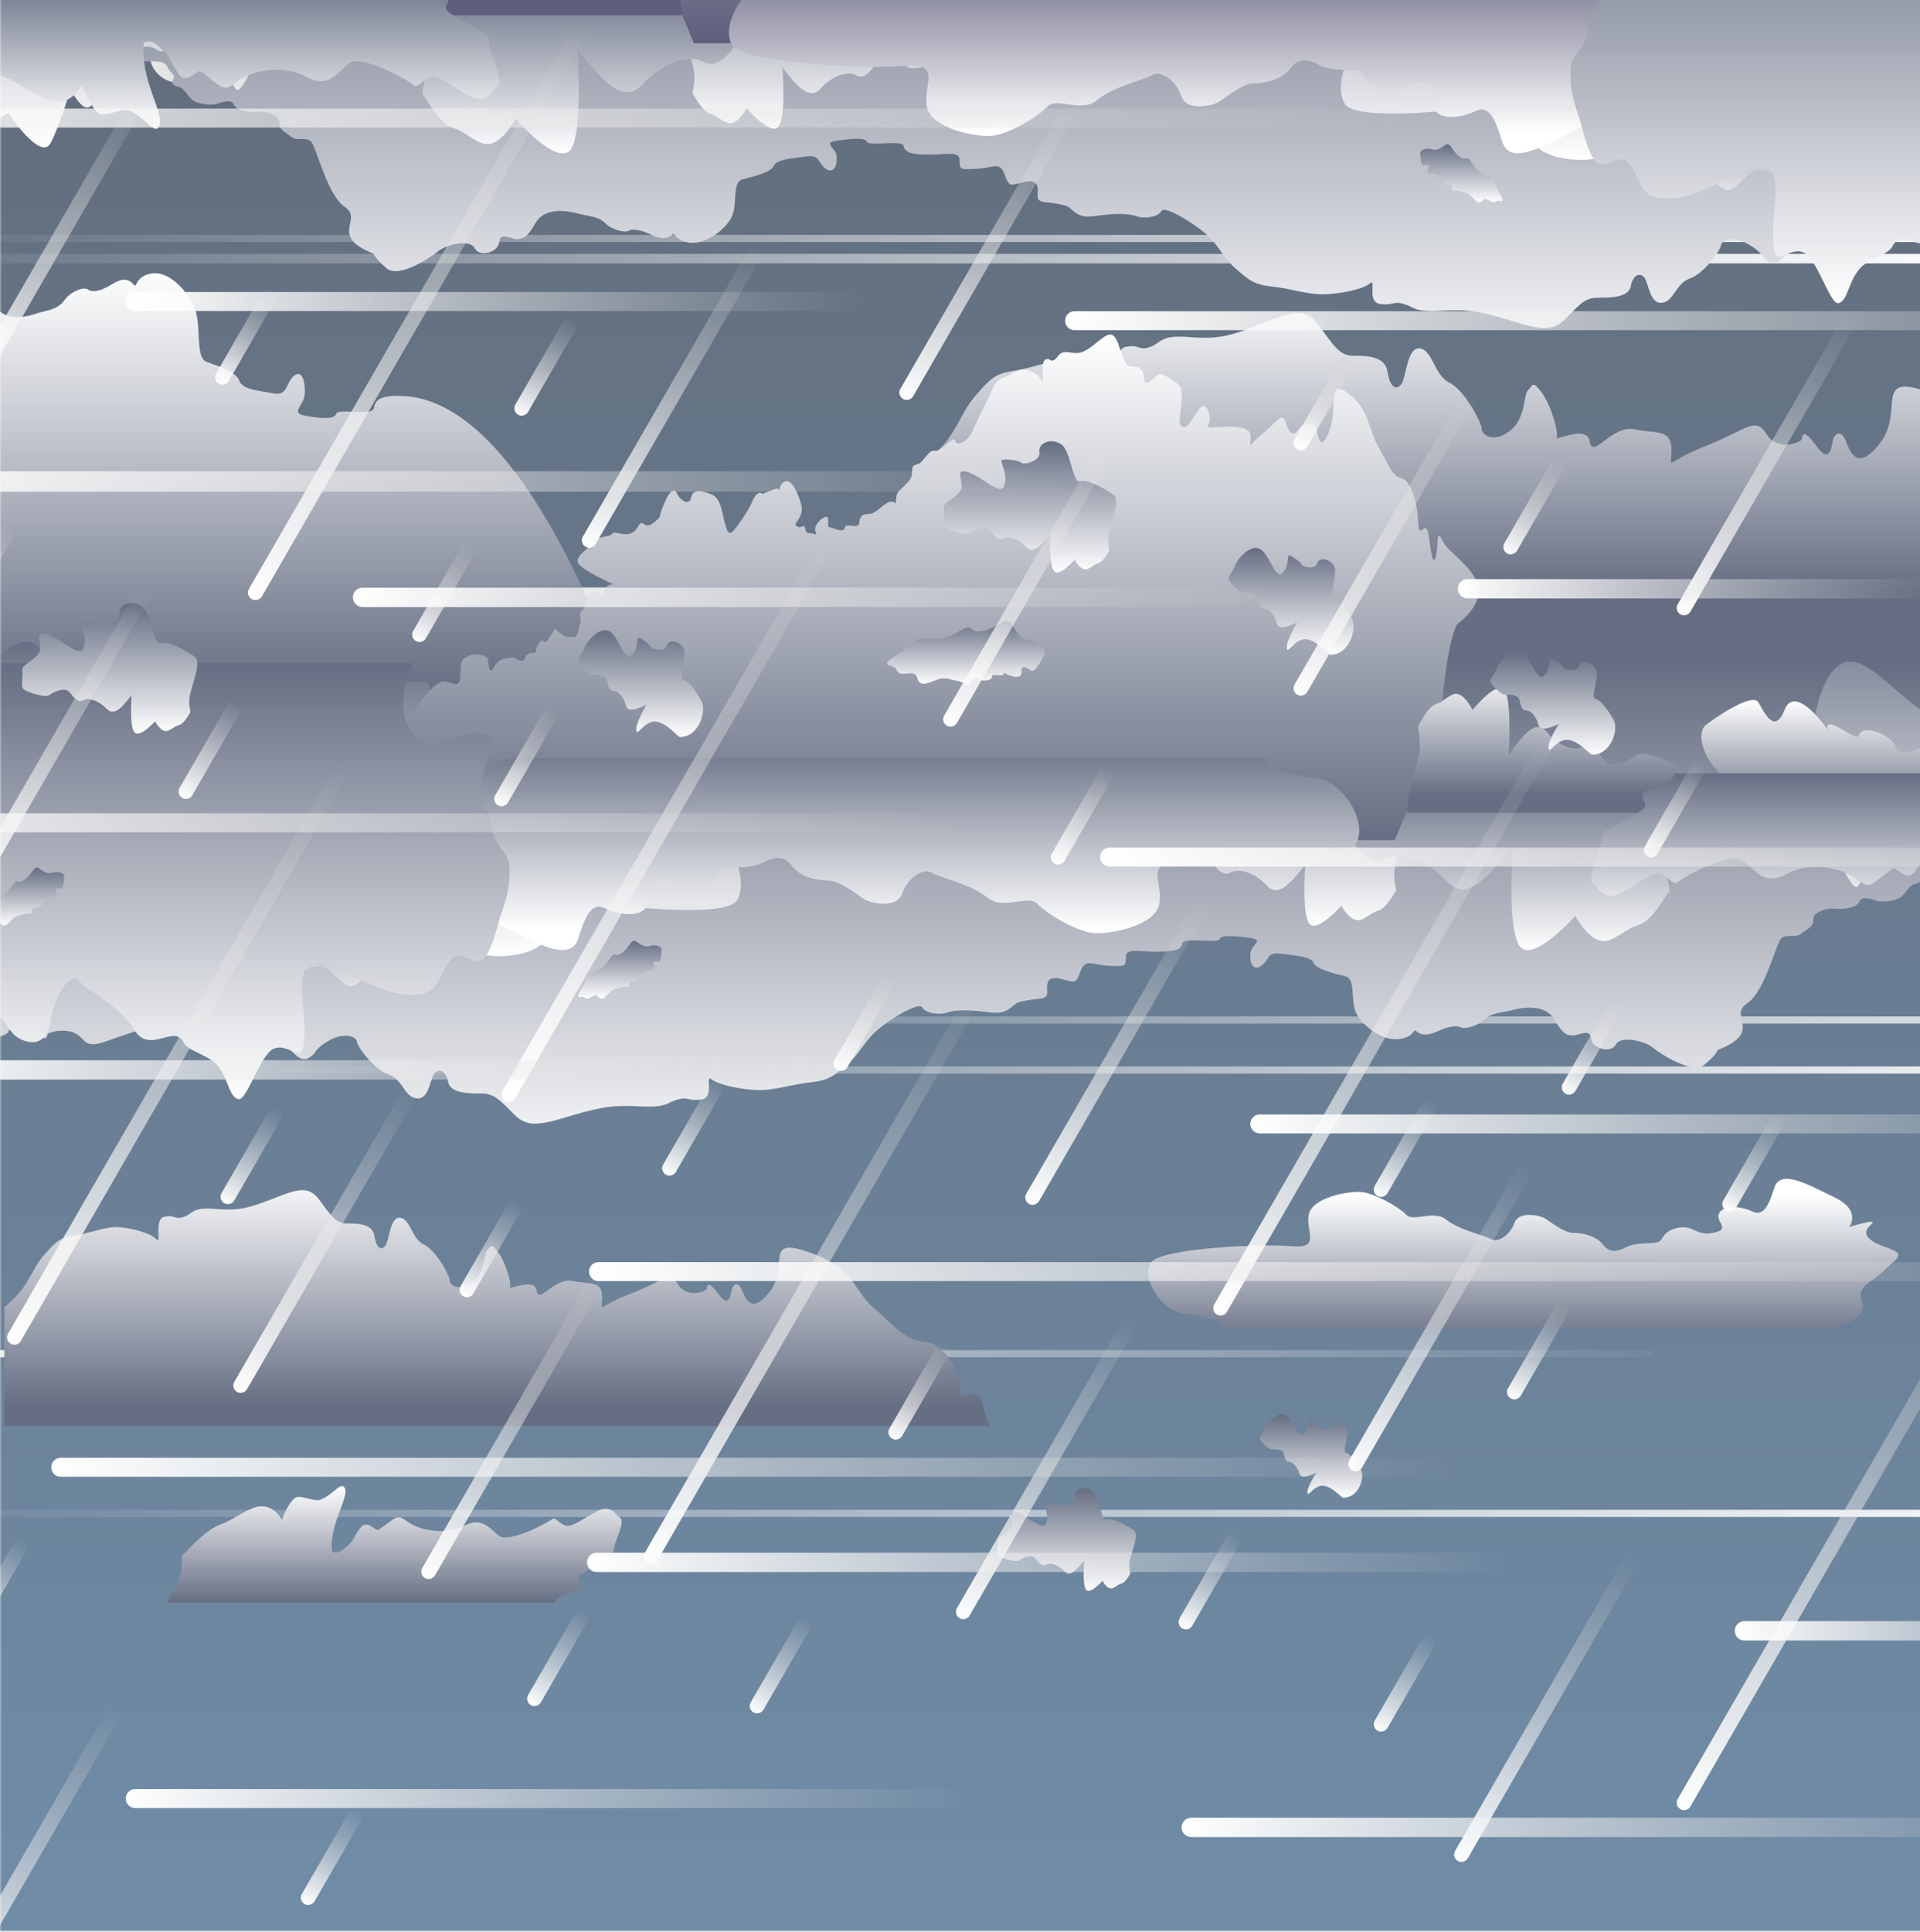 <?xml version="1.0" encoding="utf-8"?>
<!-- Generator: Adobe Illustrator 23.0.5, SVG Export Plug-In . SVG Version: 6.00 Build 0)  -->
<svg version="1.1" id="Слой_1" xmlns="http://www.w3.org/2000/svg" xmlns:xlink="http://www.w3.org/1999/xlink" x="0px" y="0px"
	 width="1052.2px" height="1058.5px" viewBox="0 0 1052.2 1058.5" style="enable-background:new 0 0 1052.2 1058.5;"
	 xml:space="preserve">
<style type="text/css">
	.st0{fill:url(#SVGID_1_);filter:url(#Adobe_OpacityMaskFilter);}
	.st1{mask:url(#mask0_0_1_1_);}
	.st2{fill:url(#SVGID_2_);}
	.st3{fill:url(#SVGID_3_);}
	.st4{fill:url(#SVGID_4_);}
	.st5{fill:url(#SVGID_5_);}
	.st6{fill:url(#SVGID_6_);}
	.st7{fill:url(#SVGID_7_);}
	.st8{fill:url(#SVGID_8_);}
	.st9{fill:url(#SVGID_9_);}
	.st10{fill:url(#SVGID_10_);}
	.st11{fill:url(#SVGID_11_);}
	.st12{fill:url(#SVGID_12_);}
	.st13{fill:url(#SVGID_13_);}
	.st14{fill:url(#SVGID_14_);}
	.st15{fill:url(#SVGID_15_);}
	.st16{fill:url(#SVGID_16_);}
	.st17{fill:url(#SVGID_17_);}
	.st18{fill:url(#SVGID_18_);}
	.st19{fill:url(#SVGID_19_);}
	.st20{fill:url(#SVGID_20_);}
	.st21{fill:url(#SVGID_21_);}
	.st22{fill:url(#SVGID_22_);}
	.st23{fill:url(#SVGID_23_);}
	.st24{fill:url(#SVGID_24_);}
	.st25{fill:url(#SVGID_25_);}
	.st26{fill:url(#SVGID_26_);}
	.st27{fill:url(#SVGID_27_);}
	.st28{fill:url(#SVGID_28_);}
	.st29{fill:url(#SVGID_29_);}
	.st30{fill:url(#SVGID_30_);}
	.st31{fill:url(#SVGID_31_);}
	.st32{fill:url(#SVGID_32_);}
	.st33{fill:url(#SVGID_33_);}
	.st34{fill:url(#SVGID_34_);}
	.st35{fill:url(#SVGID_35_);}
	.st36{fill:url(#SVGID_36_);}
	.st37{fill:url(#SVGID_37_);}
	.st38{fill:url(#SVGID_38_);}
	.st39{fill:url(#SVGID_39_);}
	.st40{fill:url(#SVGID_40_);}
	.st41{fill:url(#SVGID_41_);}
	.st42{fill:url(#SVGID_42_);}
	.st43{fill:url(#SVGID_43_);}
	.st44{fill:url(#SVGID_44_);}
	.st45{fill:url(#SVGID_45_);}
	.st46{fill:url(#SVGID_46_);}
	.st47{fill:url(#SVGID_47_);}
	.st48{fill:url(#SVGID_48_);}
	.st49{fill:url(#SVGID_49_);}
	.st50{fill:url(#SVGID_50_);}
	.st51{fill:url(#SVGID_51_);}
	.st52{fill:url(#SVGID_52_);}
	.st53{fill:url(#SVGID_53_);}
	.st54{fill:url(#SVGID_54_);}
	.st55{fill:url(#SVGID_55_);}
	.st56{fill:url(#SVGID_56_);}
	.st57{fill:url(#SVGID_57_);}
	.st58{fill:url(#SVGID_58_);}
	.st59{fill:url(#SVGID_59_);}
	.st60{fill:url(#SVGID_60_);}
	.st61{fill:url(#SVGID_61_);}
	.st62{fill:url(#SVGID_62_);}
	.st63{fill:url(#SVGID_63_);}
	.st64{fill:url(#SVGID_64_);}
	.st65{fill:url(#SVGID_65_);}
	.st66{fill:url(#SVGID_66_);}
	.st67{fill:url(#SVGID_67_);}
	.st68{fill:url(#SVGID_68_);}
	.st69{fill:url(#SVGID_69_);}
	.st70{fill:url(#SVGID_70_);}
	.st71{fill:url(#SVGID_71_);}
	.st72{fill:url(#SVGID_72_);}
	.st73{fill:url(#SVGID_73_);}
	.st74{fill:url(#SVGID_74_);}
	.st75{fill:url(#SVGID_75_);}
	.st76{fill:url(#SVGID_76_);}
	.st77{fill:url(#SVGID_77_);}
	.st78{fill:url(#SVGID_78_);}
	.st79{fill:url(#SVGID_79_);}
	.st80{fill:url(#SVGID_80_);}
	.st81{fill:url(#SVGID_81_);}
	.st82{fill:url(#SVGID_82_);}
	.st83{fill:url(#SVGID_83_);}
	.st84{fill:url(#SVGID_84_);}
	.st85{fill:url(#SVGID_85_);}
	.st86{fill:url(#SVGID_86_);}
	.st87{fill:url(#SVGID_87_);}
	.st88{fill:url(#SVGID_88_);}
	.st89{fill:url(#SVGID_89_);}
	.st90{fill:url(#SVGID_90_);}
	.st91{fill:url(#SVGID_91_);}
	.st92{fill:url(#SVGID_92_);}
	.st93{fill:url(#SVGID_93_);}
	.st94{fill:url(#SVGID_94_);}
	.st95{fill:url(#SVGID_95_);}
	.st96{fill:url(#SVGID_96_);}
	.st97{fill:url(#SVGID_97_);}
	.st98{fill:url(#SVGID_98_);}
	.st99{fill:url(#SVGID_99_);}
	.st100{fill:url(#SVGID_100_);}
	.st101{fill:url(#SVGID_101_);}
	.st102{fill:url(#SVGID_102_);}
	.st103{fill:url(#SVGID_103_);}
	.st104{fill:url(#SVGID_104_);}
	.st105{fill:url(#SVGID_105_);}
	.st106{fill:url(#SVGID_106_);}
	.st107{fill:url(#SVGID_107_);}
	.st108{fill:url(#SVGID_108_);}
	.st109{fill:url(#SVGID_109_);}
	.st110{fill:url(#SVGID_110_);}
	.st111{fill:url(#SVGID_111_);}
	.st112{fill:url(#SVGID_112_);}
	.st113{fill:url(#SVGID_113_);}
	.st114{fill:url(#SVGID_114_);}
	.st115{fill:url(#SVGID_115_);}
	.st116{fill:url(#SVGID_116_);}
	.st117{fill:url(#SVGID_117_);}
	.st118{fill:url(#SVGID_118_);}
	.st119{fill:url(#SVGID_119_);}
	.st120{fill:url(#SVGID_120_);}
	.st121{fill:url(#SVGID_121_);}
	.st122{fill:url(#SVGID_122_);}
</style>
<defs>
	<filter id="Adobe_OpacityMaskFilter" filterUnits="userSpaceOnUse" x="-186.5" y="-255.4" width="1535" height="1356.5">
		<feColorMatrix  type="matrix" values="1 0 0 0 0  0 1 0 0 0  0 0 1 0 0  0 0 0 1 0"/>
	</filter>
</defs>
<mask maskUnits="userSpaceOnUse" x="-186.5" y="-255.4" width="1535" height="1356.5" id="mask0_0_1_1_">
	
		<linearGradient id="SVGID_1_" gradientUnits="userSpaceOnUse" x1="531.202" y1="969.428" x2="531.202" y2="-93.272" gradientTransform="matrix(1 0 0 -1 0 964.966)">
		<stop  offset="0" style="stop-color:#626D7C"/>
		<stop  offset="1" style="stop-color:#708CA7"/>
	</linearGradient>
	<rect x="-0.1" y="-4.5" class="st0" width="1062.7" height="1062.7"/>
</mask>
<g class="st1">
	
		<linearGradient id="SVGID_2_" gradientUnits="userSpaceOnUse" x1="520.815" y1="969.428" x2="520.815" y2="-93.272" gradientTransform="matrix(1 0 0 -1 0 964.966)">
		<stop  offset="0" style="stop-color:#626D7C"/>
		<stop  offset="1" style="stop-color:#708CA7"/>
	</linearGradient>
	<rect x="-10.5" y="-4.5" class="st2" width="1062.7" height="1062.7"/>
	
		<linearGradient id="SVGID_3_" gradientUnits="userSpaceOnUse" x1="1159.312" y1="557.561" x2="-42.08" y2="557.557" gradientTransform="matrix(1 0 0 -1 0 964.966)">
		<stop  offset="0" style="stop-color:#FEFEFE;stop-opacity:0"/>
		<stop  offset="1" style="stop-color:#FFFFFF"/>
	</linearGradient>
	<rect x="-15.8" y="405.5" class="st3" width="1121.4" height="3.9"/>
	
		<linearGradient id="SVGID_4_" gradientUnits="userSpaceOnUse" x1="1850.982" y1="1054.84" x2="649.586" y2="1054.837" gradientTransform="matrix(-1 0 0 -1 1750.155 1196.574)">
		<stop  offset="0" style="stop-color:#FEFEFE;stop-opacity:0"/>
		<stop  offset="1" style="stop-color:#FFFFFF"/>
	</linearGradient>
	<rect x="-47.1" y="139.1" class="st4" width="1121.4" height="5.2"/>
	
		<linearGradient id="SVGID_5_" gradientUnits="userSpaceOnUse" x1="1850.982" y1="1055.503" x2="649.586" y2="1055.498" gradientTransform="matrix(-1 0 0 -1 1781.495 1186.13)">
		<stop  offset="0" style="stop-color:#FEFEFE;stop-opacity:0"/>
		<stop  offset="1" style="stop-color:#FFFFFF"/>
	</linearGradient>
	<rect x="-15.8" y="128.7" class="st5" width="1121.4" height="3.9"/>
	
		<linearGradient id="SVGID_6_" gradientUnits="userSpaceOnUse" x1="955.882" y1="223.347" x2="-162.997" y2="223.343" gradientTransform="matrix(1 0 0 -1 0 964.966)">
		<stop  offset="0" style="stop-color:#FEFEFE;stop-opacity:0"/>
		<stop  offset="1" style="stop-color:#FFFFFF"/>
	</linearGradient>
	<rect x="-138.5" y="739.7" class="st6" width="1044.4" height="3.9"/>
	
		<linearGradient id="SVGID_7_" gradientUnits="userSpaceOnUse" x1="3296.883" y1="94.216" x2="2178.003" y2="94.211" gradientTransform="matrix(-1 0 0 1 3550.925 464.7)">
		<stop  offset="0" style="stop-color:#FEFEFE;stop-opacity:0"/>
		<stop  offset="1" style="stop-color:#FFFFFF"/>
	</linearGradient>
	<rect x="304" y="556.9" class="st7" width="1044.4" height="3.9"/>
	
		<linearGradient id="SVGID_8_" gradientUnits="userSpaceOnUse" x1="3244.383" y1="-176.035" x2="1985.643" y2="-176.039" gradientTransform="matrix(-1 0 0 1 3172.325 1005.19)">
		<stop  offset="0" style="stop-color:#FEFEFE;stop-opacity:0"/>
		<stop  offset="1" style="stop-color:#FFFFFF"/>
	</linearGradient>
	<rect x="-15.8" y="827.2" class="st8" width="1175" height="3.9"/>
	
		<linearGradient id="SVGID_9_" gradientUnits="userSpaceOnUse" x1="3144.133" y1="66.799" x2="2025.263" y2="66.795" gradientTransform="matrix(-1 0 0 1 3245.445 519.532)">
		<stop  offset="0" style="stop-color:#FEFEFE;stop-opacity:0"/>
		<stop  offset="1" style="stop-color:#FFFFFF"/>
	</linearGradient>
	<rect x="151.3" y="584.3" class="st9" width="1044.4" height="3.9"/>
	
		<linearGradient id="SVGID_10_" gradientUnits="userSpaceOnUse" x1="834.739" y1="310.401" x2="834.739" y2="228.292" gradientTransform="matrix(1 0 0 -1 0 964.966)">
		<stop  offset="0" style="stop-color:#FFFFFF"/>
		<stop  offset="1" style="stop-color:#666E83"/>
	</linearGradient>
	<path class="st10" d="M1020.3,712.6c-2.9-8.2,5.8-10,12.8-17c6.9-7,12.1-8.2,0-12.4c-12.1-4.3-12.1-8.5-7.6-12.4
		c4.6-3.9-12.1,1.5-12.1,1.5s6.9-8.8-7.5-16c-14.6-7-30.2-16.4-33.6-5.4c-3.4,11-6.4,15.5-12.1,12.8c-5.8-2.8-15.8-3.9-18.1,1.1
		c-2.3,4.9,6.9,8.5-2.9,10.6c-9.8,2.1-11-4.3-19.2-2.8c-8.2,1.5-8.2,5.7-10.5,7.5c-2.3,1.8-12.1,0-18.5,3.3
		c-6.4,3.3-9.8,2.1-12.8-1.8c-3-3.9-9.8-6.1-15.8-6.1c-5.7,0-13.3-6.7-16.2-8.2c-3-1.5-13.9-3.9-16.3,2.8c-2.3,6.7-9.3,11-12.8,8.8
		c-3.4-2.1-17.4-4.9-24.4-10.6c-6.9-5.7-18,1.5-22.1-2.8c-4.1-4.3-16.9-11.6-24.4-12.4c-7.5-0.7-27.2,3.1-29,12.4
		c-1.8,9.2,6.9,18.8-9.4,17.3c-16.2-1.5-72.7,1-77.3,9.2c-4.6,8.2,4.6,23.4,14.6,26.7c8.2,2.6,25.1,2.1,25.3,9.3h331.7
		c0.2,0,0.3,0,0.5-0.2C1014.6,725,1023.3,720.7,1020.3,712.6z"/>
	
		<linearGradient id="SVGID_11_" gradientUnits="userSpaceOnUse" x1="215.918" y1="151.068" x2="215.918" y2="87.097" gradientTransform="matrix(1 0 0 -1 0 964.966)">
		<stop  offset="0" style="stop-color:#FFFFFF"/>
		<stop  offset="1" style="stop-color:#666E83"/>
	</linearGradient>
	<path class="st11" d="M317,870.3c3.1-2.4-2.1-4.9,0.5-7c5.8-4.7,18.1-8.6,18.3-11.2c0.5-8.2,7.9-18.7,3.5-20.9
		c-1.8-1-3.3-5.7-9.5-4.2c-4.6,1.1-13.8,8.5-18.1,9c-3.9,0.5-7.2-5.1-8.9-3.8c-5.9,4.2-24,12.6-28.9,9.5c-4.9-3.1-9-11.1-19.2-5.9
		c-10.2,5.2-24,3.4-32.1-2.6c-5.1-3.8-5.4-1.8-15,4.9c-1.5,1.1-4.8-3.9-8.1-2.6c-3,1.1-5.8,8.6-7.4,9.9c-3.1,2.6-5.9,6.5-10,4.7
		c0,0-1.2-4.4,1.2-13.5c2.3-9,7.9-18.6,5.4-21.7c-2.3-2.9-5.8,3.9-13.2,6.8c-3.5,1.3-11-3.1-13.8-1c-4.3,3.3-7.2,11.9-7.2,11.9
		s-3.9-7.7-11.7-7.3c-6.1,0.2-15,7.5-21.9,9.9c-9.2,3.3-19.4,16-20.7,16.6c-1.5,0.8,1.5,7.8-4.4,18.6c-1.3,2.4-3,5.1-4.4,7.7h212.4
		c0.3-0.8,0.8-1.6,1.5-2.3C306.6,873.7,314.9,871.9,317,870.3z"/>
	
		<linearGradient id="SVGID_12_" gradientUnits="userSpaceOnUse" x1="718.548" y1="144.163" x2="718.548" y2="189.929" gradientTransform="matrix(1 0 0 -1 0 964.966)">
		<stop  offset="0" style="stop-color:#FFFFFF"/>
		<stop  offset="1" style="stop-color:#666E83"/>
	</linearGradient>
	<path class="st12" d="M721.3,806.9c-5.5,2.5-8.5,3.1-9.4,0c-0.8-3.1-3.2-6-5.5-6s-2.3-3.1-3-5c-0.7-1.8-4.7-2.1-6.2-1.8
		c-1.5,0.3-6.2-4.1-6.7-5.6c-0.7-1.3,1.8-3.5,2.7-6c0.8-2.5,6.7-9.4,11.2-7.3c4.3,2.1,7,13.6,10.2,10.4c3.2-3.1,2-8.1,3.2-7.6
		c1.2,0.3,5,2.8,5.3,3.8c0.3,1,6.2,2.5,7-0.3c0.8-2.8,5.5-2.5,7.7,1c2,3.5-2.7,12.9,0,13.6c2.7,0.7,5.7,5,8,9.1
		c2.3,4.1-1,15.4-9.7,15.4c-0.8,0-6.5-6.6-11.4-6.6c-4.8,0-8,6.6-8.2,3.8C716,815.2,721.3,806.9,721.3,806.9z"/>
	
		<linearGradient id="SVGID_13_" gradientUnits="userSpaceOnUse" x1="584.73" y1="93.048" x2="584.73" y2="149.3" gradientTransform="matrix(1 0 0 -1 0 964.966)">
		<stop  offset="0" style="stop-color:#FFFFFF"/>
		<stop  offset="1" style="stop-color:#666E83"/>
	</linearGradient>
	<path class="st13" d="M594.1,855c-4.9,6.2-7.8,8.9-10.8,5.8c-2.9-3.1-7.3-4.9-10.1-3.6c-2.8,1.5-4.6-2.3-6.4-3.9
		c-1.8-1.6-6.7,0.3-8.2,1.6c-1.5,1.3-9.6-1.1-11.1-2.5c-1.5-1.3-0.2-5.1-0.7-8.5c-0.3-2,5.7-3.9,7.5-7.6c1.3-2.8-2-7.7,0.8-7.9
		c6.4-0.2,16.5,11.7,18.3,6.1c1.8-5.6-2.4-10.7-1-11c1.6-0.3,7.5,0.2,8.5,1.3c1,1,8.6-0.8,7.8-4.8c-0.7-3.8,4.9-6.2,9.5-3.4
		c4.6,2.8,4.9,16.8,8.3,15.9c3.4-0.8,9.5,2.3,14.7,5.8c3.1,2.1-0.5,10.2-2,16.4c-1,4.1,0.5,7.2,0.2,7.6c-0.3,0.2-2.4,4.8-5.1,5.4
		c-2,0.5-4.1,3-5.9,2.5c-2.4-0.5-4.2-4.1-4.2-4.1s-7,7.9-9.1,4.8C593.1,868,594.1,855,594.1,855z"/>
	
		<linearGradient id="SVGID_14_" gradientUnits="userSpaceOnUse" x1="1064.098" y1="1002.563" x2="880.518" y2="808.026" gradientTransform="matrix(1 0 0 -1 0 964.966)">
		<stop  offset="0" style="stop-color:#FEFEFE"/>
		<stop  offset="1" style="stop-color:#BFBFBF"/>
	</linearGradient>
	<path class="st14" d="M1152.2-2.7l26.6,12.4c3.5,1.6,5.7,5.1,5.7,9c0,5.5-4.4,9.9-9.9,9.9H848.2c-5.7,0-10.2-4.6-10.2-10.2
		c0-3.7,2-7.1,5.2-8.9l22.5-12.6c2.4-1.3,5.1-2,7.8-2h23c4.3,0,8.5,1.8,11.5,4.9l7.6,7.8c3,3.1,7.2,4.9,11.5,4.9h25.4
		c2.1,0,4.1-0.4,6-1.2l40.3-16.4l33-12.1c4.8-1.7,10-1.1,14.3,1.6l36.7,24c4,2.6,8.9,3.3,13.4,1.9l44.5-13.6
		C1144.5-4.6,1148.6-4.4,1152.2-2.7z"/>
	
		<linearGradient id="SVGID_15_" gradientUnits="userSpaceOnUse" x1="402.914" y1="1056.931" x2="367.759" y2="671.099" gradientTransform="matrix(1 0 0 -1 0 964.966)">
		<stop  offset="0" style="stop-color:#FEFEFE"/>
		<stop  offset="1" style="stop-color:#BFBFBF"/>
	</linearGradient>
	<path class="st15" d="M631-40.7C651.6-25.1,683-1.2,696.4,9c3.9,3,6.2,7.6,6.2,12.5v7.8c0,8.8-7.2,16-16,16H97.9
		c-8.8,0-16-7.2-16-16v-8.1c0-4.8,2.1-9.3,5.8-12.3c18.3-14.9,47.7-37.5,53.4-36.5c7.9,1.4,63.1,41.3,72.3,41.3
		c9.2,0,107.8-19.3,123.6-28.9c15.8-9.6,92-30.3,99.9-30.3c7.9,0,59.2,34.4,71,30.3c8.8-3.1,72.6-19.2,109.6-28.4
		C622.2-44.7,627.2-43.7,631-40.7z"/>
	
		<linearGradient id="SVGID_16_" gradientUnits="userSpaceOnUse" x1="623.549" y1="755.32" x2="623.549" y2="1037.656" gradientTransform="matrix(1 0 0 -1 0 964.966)">
		<stop  offset="0" style="stop-color:#FFFFFF"/>
		<stop  offset="1" style="stop-color:#666E83"/>
	</linearGradient>
	<path class="st16" d="M1265.5-102.5c5.1,1.9,9.7,3.8,14.2,5.7V76.6c-2.2,0.2-2.8,2.3-3.7,7.8c-1.2,7.6-10.3,19-22.9,19.6
		c-12.6,0.6-20.5,9.1-32.8,17.1c-12.6,8-6.7,17.9-36.7,26s-18.2-5.5-31.2-17.9c-13-12.7-6.3-2.7-8.7,1.1c-2.4,3.8-10.3,0.8-11.1-0.8
		c-0.8-1.7-6.1-9.3-13.6-1.5c-7.5,7.6-7.5,4.2-7.9,2.7c-0.4-1.5-13-4.9-18.6,2.1c-5.9,7-10.7,1.5-32.4-4.9
		c-21.7-6.3-17.4-9.7-17.4-1.5c0,8.4-7.9,6.3-19.4,8s-22.1-11.8-23.3-4.9c-1.2,7-18.6,0-17.4,1.7c1.2,1.7-0.4,5.1-5.5,9.9
		c-5.1,4.9-7.1,2.7-9.5,1.1c-2.4-1.7-1.2-3.6-9.5-8.4c-8.3-4.9-15-1.7-15,0.6c0,2.5-9.1,15.4-17,18.2c-7.9,2.7-8.7,12.7-15.4,13.3
		c-6.7,0.6-7.1-10.6-9.5-13.7c-2.4-3.2-6.3-1.7-7.5,4.6c-1.2,6.3-11.1,6.3-18.2,6.3c-7.1,0-10.3,4.2-17.8,11.8
		c-7.5,7.6-15,5.3-32.4,0c-17.4-5.3-23.3-5.3-37.1-4.6c-13.8,0.6-13-2.1-19-3.8c-6.3-1.7-5.5,1.1-13,0c-7.5-1.1-1.6-14.4-5.5-11.2
		c-3.6,3.2-16.2,5.7-24.9,5.9c-8.7,0.4-18.6-3.2-28.8-4.2c-9.9-1.1-12.6-3.6-19.4-9.5c-7.1-5.9-9.5-12.9-16.6-19.2
		c-7.1-6.3-22.9-15.8-24.5-12.7c-1.6,3.2-9.1,4.6-14.2,2.7c-5.1-1.7-14.2-1.1-21.7,0c-7.5,1.1-9.9-0.6-13-3.2
		c-2.8-2.5-3.2-2.5-9.1-3.6c-5.9-1.1-10.3,0-9.9-4.9c0.4-4.9,0-8.7-7.9-6.8c-7.9,2.1-7.5,2.5-10.3-4.6c-2.8-7-5.9-3.2-15-2.7
		c-9.1,0.4-9.5,0.6-9.5-4.6c0-5.3-5.9-3.2-17-3.2c-11.1,0-13-1.7-13.8-4.9c-0.8-3.2-19,0.4-20-2.1c-0.8-2.5-8.7-1.7-16.6-0.6
		c-7.9,1.1-0.4,3.8,0,8.4c0.4,4.6-1.2,10.1-5.9,7c-4.7-3.2-2.8-7.8-10.7-6.8c-7.9,1.1-16.2,1.5-17.8,5.1c-1.6,3.6-10.3,5.7-17,7.4
		c-6.7,1.7-2,15-7.1,22.4c-5.1,7.4-14.6,13.7-22.9,12.2c-8.3-1.5-6.7-5.9-8.7-4.2c-2,1.7-5.1,3.2-11.5,0c-6.7-3.2-10.7-3.2-12.6-2.1
		c-1.6,1.1-8.7-0.4-12.6-4.2c-3.6-3.8-9.5-3.8-15-5.3c-5.5-1.5-18.2-3.8-23.3,5.3c-5.1,9.1-7.5,8.4-9.9,8.7
		c-2.4,0.4-9.5-4.2-9.9,1.5c-0.4,5.7-10.7,8.7-13.4,3.6c-2.4-5.3-15.8-2.1-20,1.5c-4.3,3.6-21.7,15-28.2,9.5c-6.7-5.7-7.1-8-7.1-8
		c-25.3-10.1-5.5-18.6-15.8-25.6c-10.3-7-15.8-34.2-19-36.3c-3.2-2.1-7.9,0-10.3-2.1c-2.4-2.1-7.1-3.8-6.7-8
		c0.4-4.2-8.3-6.3-10.7-5.9c-2.4,0.4-12.6,0.4-14.2-3.8c-1.6-4-8.7-0.4-10.7-0.2c-2,0.4-9.1,0-12.2-2.5c-2.8-2.5-4.3-6.3-7.1-7
		c-2.8-0.6-4.7-1.7-3.2-4.4c1.2-2.5-1.2-2.5-3.2-6.5c-2-3.8-5.5-3.2-14.2-3.2s-7.9,7.2-20.1,3.8c-2.2-0.6-7.1-4.6-8.7-5.5
		c-1.6-0.8-5.5-1.5-6.3-0.4c-0.8,1.1-6.3,0-6.3,0s-2.4-1.7-3.2-4.4c-0.8-2.7-4.7-1.7-4.7-1.7s-3.6,0-5.5,1.5c-1.6,1.5-3.2-1.5-5.5-4
		c-2-2.5-9.1-3.4-13.4-0.6c-20,13.5-28.8,5.1-36.5,1.5v-126.1H1265.5z"/>
	
		<linearGradient id="SVGID_17_" gradientUnits="userSpaceOnUse" x1="63.38" y1="884.299" x2="63.38" y2="1082.607" gradientTransform="matrix(1 0 0 -1 0 964.966)">
		<stop  offset="0" style="stop-color:#FFFFFF"/>
		<stop  offset="1" style="stop-color:#666E83"/>
	</linearGradient>
	<path class="st17" d="M154.3-21.8c-1.4,11.9,2,25.5-2,30.2c-4,4.7-19.1,45-22.9,40.6c-3.8-4.5-19.3-42.1-24-36.1
		c-4.6,6.2-12.9,18.9-19.9,14.2c-6.8-4.9-18.3,2.1-26.2,13.4c-7.9,11.3-8.3,30.2-20.7,8.5c0,0-5.2,18.1-10.7,29.1
		c-5.4,11-23.3-16.1-23.3-16.1s-26,16.6-32.2-9.8v-95.4C-17-51.9-6.2-57.9,0.5-56c8.9,2.5,10.7-46.5,22.3-56.9
		c11.9-10.4,26.2-2.3,24.2,11.3c-2,13.4,17.5,19.5,20.1,15.9C69.7-89.5,85-91.9,89-91c4,0.8-7.4,18.9-3.2,38.7
		c4.2,19.8,31-22.9,47.5-22.7C150-74.9,155.7-33.7,154.3-21.8z"/>
	
		<linearGradient id="SVGID_18_" gradientUnits="userSpaceOnUse" x1="447.035" y1="894.382" x2="447.035" y2="1006.981" gradientTransform="matrix(1 0 0 -1 0 964.966)">
		<stop  offset="0" style="stop-color:#FFFFFF"/>
		<stop  offset="1" style="stop-color:#666E83"/>
	</linearGradient>
	<path class="st18" d="M428.8,37c9.5,12.4,15.4,17.7,21,11.4c5.7-6.3,14.1-9.9,19.4-7.1c5.3,2.9,8.9-4.4,12.3-8
		c3.4-3.4,12.9,0.8,15.8,3.4c2.8,2.5,18.6-2.3,21.6-4.8c3-2.5,0.2-10.3,1-17c0.6-3.8-11.1-7.8-14.5-15.1c-2.6-5.7,3.6-15.4-1.6-15.6
		c-12.3-0.4-31.7,23.3-35.2,12c-3.4-11.4,4.8-21.2,1.8-21.9c-3-0.6-14.3,0.4-16.4,2.5c-1.8,2.1-16.6-1.7-15.4-9.5
		c1.4-7.6-9.5-12.4-18.2-6.7c-8.7,5.7-9.3,33.4-16,32S386.2-2.9,376.1,4c-6.1,4.2,0.8,20.4,3.8,32.8c1.8,8-1,14.5-0.2,14.9
		c0.8,0.4,4.8,9.5,9.9,10.7c3.8,1.1,7.9,5.9,11.5,5c4.6-1.1,8.1-8,8.1-8s13.7,15.8,17.6,9.7C430.9,63.1,428.8,37,428.8,37z"/>
	
		<linearGradient id="SVGID_19_" gradientUnits="userSpaceOnUse" x1="1018.487" y1="845.645" x2="1018.487" y2="924.744" gradientTransform="matrix(1 0 0 -1 0 964.966)">
		<stop  offset="0" style="stop-color:#FFFFFF"/>
		<stop  offset="1" style="stop-color:#666E83"/>
	</linearGradient>
	<path class="st19" d="M1026.2,107.3c2.8-3.9,9.5,0.6,13.6-3.7c4-4.4,10.1-7,14-5c3.6,2.1,6.5-3.1,8.7-5.6c2.4-2.3,9.3,0.6,11.3,2.5
		c2,1.9,13.3-1.7,15.4-3.5c2-1.9,15.8-12,16.4-16.8c0.4-2.7-23.5-0.6-26.1-5.8c-1.8-3.9,2.6-10.8-1.2-11
		c-8.7-0.2-22.7,16.4-25.1,8.5c-2.4-7.9,3.4-14.9,1.4-15.3c-2.2-0.4-10.3,0.4-11.7,1.9c-1.4,1.5-11.9-1.2-10.9-6.6
		c1-5.4-6.9-8.7-13-4.8c-6.3,3.9-6.7,23.6-11.5,22.4c-4.9-1-13.2,3.3-20.2,8.1c-4.5,2.9-57.7,4.4-55.7,13.1
		c0.4,2.1,6.1,15.3,14,18.2c5.3,2.1,11.7-10.6,18-10.8c10.1,0,20.2,11.6,26.1,12.8c0.6,0.2,3.4,6.6,7.1,7.7c2.6,0.6,5.7,4.1,8.3,3.5
		c3.2-0.8,5.9-5.6,5.9-5.6s9.7,11.2,12.6,6.8C1026.4,114,1026.2,107.3,1026.2,107.3z"/>
	
		<linearGradient id="SVGID_20_" gradientUnits="userSpaceOnUse" x1="966.903" y1="877.576" x2="966.903" y2="1050.676" gradientTransform="matrix(1 0 0 -1 0 964.966)">
		<stop  offset="0" style="stop-color:#FFFFFF"/>
		<stop  offset="1" style="stop-color:#666E83"/>
	</linearGradient>
	<path class="st20" d="M1171.7,15.8c0,0,9.5,10.1-5.5,21.7s-31,26.1-36.9,12.6c-5.9-13.5-10.1-18.7-16-14.1
		c-6.1,4.6-16.8,7.8-20.5,1.7c-3.4-5.9,6.3-12-5.3-13c-11.6-1.1-11.6,7.4-21.1,6.9c-9.3-0.4-10.1-5.9-13.2-7.6
		c-2.8-1.9-13.8,2.1-21.5-0.8c-7.7-2.9-11.6-1.1-14,4.4c-2.6,5.5-9.9,9.5-16.6,10.3c-6.5,1.1-13.8,10.9-16.8,13.3
		c-3,2.3-15,7.4-18.9-0.8c-3.9-8.2-12.4-12.4-16-9c-3.4,3.4-18.7,9.3-25.6,17.9c-6.9,8.4-20.5,1.3-24.3,7.4
		c-3.9,6.1-16.8,17.9-25.1,20c-8.3,2.3-31.2,0.6-34.9-10.7c-3.7-11.4,4.5-25-13.6-20.4c-18,4.6-81.7,11.4-88.6,1.7
		c-6.7-9.5,1-30.5,11.6-36.4c10.5-5.7,35.5-7.8,23.5-22.5c-12.2-14.7-19.3-28-15.6-39.1c3.7-11.2,12.2-17.5,37.1-20.4
		c24.9-2.9,70.2,4.8,89.4,9.3c19.3,4.4,20.1-9,22.9-16.4c3-7.4,34.9-12.8,63.1-16.6c28.2-4,40.8,18.5,61.1,21
		c20.3,2.3,74.8-18.5,80.3-17c5.5,1.5,17.6,11.6,17.6,19.8c-0.2,8.4,6.3,6.9,20.5,8.4c14.2,1.5,24.7,5.5,23.1,16.2
		c-1.8,10.9,8.3,11.6,17.4,19.4c9.1,7.8,15.2,8.2,2.2,15.8c-13,7.6-12.2,13-6.3,17C1191.8,19.6,1171.7,15.8,1171.7,15.8z"/>
	
		<linearGradient id="SVGID_21_" gradientUnits="userSpaceOnUse" x1="509.096" y1="951.411" x2="509.096" y2="1045.665" gradientTransform="matrix(1 0 0 -1 0 964.966)">
		<stop  offset="0" style="stop-color:#FFFFFF"/>
		<stop  offset="1" style="stop-color:#666E83"/>
	</linearGradient>
	<path class="st21" d="M459.5,2c0,0-4.6,6.5,8.5,2.1c13.1-4.4,5.4,0.4,11.5,2.7c5.8,2.3,16.3-1,17.9-4.8c1.6-3.8,8.5-2.1,13.7,3.3
		c5.2,5.4,8.5-5.4,18.1-9c9.7-3.6,15.3-11.3,29.4-9.6c14.1,1.7,20.2,3.1,25.4-2.3c5.2-5.4-2.2-15.5,11.3-18.2
		c13.5-2.5,16.7-2.7,18.7-11.3c2-8.8,27.2-10.2-5.8-20.7S582-85.4,557-78c-25,7.3-28.6,5.6-42.3,2.3c-13.7-3.3-21.8-6.9-25.2,0.6
		c-3.2,7.5-20.2,7.7-33.3,4.6c-12.9-3.1-20.4-6.5-24.2,0c-3.8,6.5-4.2,25.7-19.4,32.8c-15.3,7.1-23.2,21.1-18.1,27.4
		c5,6.3,20.6,23.4,24.8,18.4c4.2-4.8,12.3-15.5,14.7-0.6C436.5,22.3,456.4,5.4,459.5,2z"/>
	
		<linearGradient id="SVGID_22_" gradientUnits="userSpaceOnUse" x1="347.897" y1="880.938" x2="347.897" y2="976.831" gradientTransform="matrix(1 0 0 -1 0 964.966)">
		<stop  offset="0" style="stop-color:#FFFFFF"/>
		<stop  offset="1" style="stop-color:#666E83"/>
	</linearGradient>
	<path class="st22" d="M473.1-11.3c-1.6,11.7,3.2,24.8-1.8,29.2c-5.1,4.4-32.4,12.7-37.2,8.3c-4.9-4.4-21.5-11.5-27.1-5.8
		c-5.9,5.8-12.1,18.3-21.2,13.5c-9.1-4.8-23.7,1.5-33.4,12.1c-9.7,10.6-19.6,1.9-36-19.4c0,0,3.2,44.4-3.4,55
		c-6.9,10.6-30.4-16.5-30.4-16.5s-6.1,11.9-14,13.7c-6.1,1.5-13.4-6.9-19.8-8.5c-8.5-2.3-15.6-17.7-17-18.3
		c-1.4-0.6,3.4-11.7,0.4-25.4c-2.8-12.3-8.3-27.1-9.9-38.3h250.9C473.1-11.8,473.1-11.6,473.1-11.3z"/>
	
		<linearGradient id="SVGID_23_" gradientUnits="userSpaceOnUse" x1="1170.822" y1="917.91" x2="1170.822" y2="1051.062" gradientTransform="matrix(1 0 0 -1 0 964.966)">
		<stop  offset="0" style="stop-color:#FFFFFF"/>
		<stop  offset="1" style="stop-color:#666E83"/>
	</linearGradient>
	<path class="st23" d="M1278,28.5c-2.8,2.5-6.3,4.7-10.3,5.3c-3.8,0.6-8.3-4.7-13-5.3c-5.1-0.6-12.2,8.3-18.2,10.2
		c-4.1,1.3-7.7-5.3-9.9-3.6c-5.5,4.2-2,9.1-5.3,11c-6.7,3.6-11.1-3.4-20.7-13.4c-4.3-4.5-9.5,4.7-14.6,1.7c-1.2-0.6-3.4-9.8-5.7-11
		c-2.6-1.5-5.5,4.9-6.7,3.2c-3.4-4.9-1.4-9.8-3.6-8.3c-4.5,3-2.8-4.5-7.7-9.3c-2.6-2.5-10.5-0.4-14-4c-6.3-6.6-9.5-15.7-17.2-19.5
		c-4.7-2.3-10.7,0.8-20.2-2.1c-25.1-7.6-14.6-11.7-37.3-39c-22.9-27.4-0.6-14.6,5.7-21c6.1-6.4,8.9-4.7,21.7,0.6
		c12.8,5.3,11.8-7.6,19-9.3s11.7,3,22.9,12.3c11.1,9.3,20,5.9,30.2,8.3c10.1,2.3,18.4-5.3,20,2.3c1.6,7.6,6.7,12.9,10.1,10.6
		c3.5-2.3,14,0.6,17.8,5.9c3.8,5.3-5.1,5.3,8.3,8.7c13.4,3.6,6.1,6.4,6.1,6.4c4.4-1.3,30.2-4.7,24.5,9.3c-5.7,14,6.7,9.3,12.8,7.6
		c2-0.6,3.7,1.5,5.3,4.7V28.5L1278,28.5z"/>
	
		<linearGradient id="SVGID_24_" gradientUnits="userSpaceOnUse" x1="636.442" y1="1220.414" x2="636.442" y2="940.864" gradientTransform="matrix(1 0 0 -1 0 964.966)">
		<stop  offset="0" style="stop-color:#FFFFFF"/>
		<stop  offset="1" style="stop-color:#5F5E7C"/>
	</linearGradient>
	<path class="st24" d="M353.7-38.2c3.4-3.8-2.6-53.9-7.7-57.7c-26.7-21.7,3.2-35.9,7.7-44.4c4.3-8.5,3-1.5,3.8,4.5
		c0.8,5.9,2.2,7.6,3.4-1.9c1.2-9.6,1.8-12.1,4-10.2c2.2,1.9,2.4,0.6,2.8-7.4c0.4-8.1,4-19.7,8.9-20.6c4.9-0.6,7.9-9.6,12.7-18
		c4.9-8.5,4.7-20.6,16.2-28.9c11.5-8.5,5.1,7.4,9.9,20.6c5.1,13.2,6.3,2.5,7.3-1.5c1-4,8.3-1.3,8.9,0c1.8,3.6,5.1,5.1,7.3-2.1
		c2.2-7.4,4.2-1.5,12.5,5.1c8.3,6.6,6.7,10.2,6.7,1.5c0-8.7,23.9-3.4,23.3-5.1c-0.4-1.9-2.2-3.4-0.2-8.7c2-5.1,4.9-1.5,5.9,0.4
		c1,1.9,0.6,0.6,3.8,5.7c3.2,5.1,5.9,1.9,5.9-0.6c0-2.5-2.8-17,0.2-19.7c3-3,7.3-5.3,9.9-6.2c2.6-0.6,8.7,9.1,9.1,2.3
		c0.4-6.6,4.3-6.6,7.1-6.6c2.8,0,4-4.5,6.9-12.5c2.8-8.1,5.9-5.5,12.5,0c6.7,5.5,9.1,5.5,14.4,4.7c5.3-0.6,5.1,2.1,7.5,4
		c2.4,1.9,2-1.1,5.1,0c2.8,1.1,0.6,15.1,2,11.7c1.4-3.4,6.3-5.9,9.7-6.2c3.4-0.4,7.3,3.4,11.1,4.5c3.8,1.1,4.9,3.6,7.5,10
		c2.8,6.2,6.3,12.5,9.1,19.1c2.8,6.6,8.9,9.1,9.5,5.7c0.6-3.4,8.3,6.6,11.1,5.5c2.8-1.1,6.3,5.9,8.5,7s4,0,3.8,5.1
		c-0.2,5.1,7.7,8.9,8.3,12.3c1.4,7.2-1,4,2.6,3.6c3.6-0.4,8.1,6.8,12.3,6.8s5.1,1.9,5.3,5.1c0.4,3.4,7.5-0.4,7.7,2.1
		c0.4,2.5,3.4,1.9,6.5,0.6c3-1.1,2.8,0.4,2.6-4.2c-0.2-4.7,5.1-0.4,6.7,2.8c1.8,3.4-1.8,5.7,1.2,4.7c3-1.1,3.8,0.8,4.7-2.8
		c0.6-3.6,2,0.4,4.7-1.5c2.6-1.9-4.3-4-2.4-11.9c2-7.6,5.7-14.2,8.9-12.7c3.2,1.5,2.6,6.2,3.4,4.5c0.8-1.9,8.7,3.4,9.3,2.1
		c0.6-1.1,3.4,0.4,4.9,4.5c1.4,4,9.1,15.5,11.1,17c2,1.5,3-0.8,5.1-10.4c2-9.6,5.3-10.2,6.3-10.6c1-0.4,9.7-4.2,10.7,1.3
		c1,5.5,6.1,2.1,7.7-1.5c1.6-3.6,4.3-1.5,6.7,4.5c2.6,5.9,2.8,8.5,2.8,8.5c9.9,10.6,7.9-1.7,11.9,5.5c4,7.4,12.3,1.3,13.8,3.4
		c1.2,2.1,6.9,1.3,7.9,3.4c1,2.1,11.1,7.4,10.9,11.9c-0.2,4.5-21,13.4-20,12.9c1-0.4,4.9-0.4,5.5,3.8c0.6,4.2,3.4,0.4,4.3,0.2
		c0.8-0.4,3.6,0,4.7,2.5c1.2,2.5,1.6,6.6,2.8,7.4c1.2,0.6,1.8,1.9,1.2,4.7c-0.4,2.8,0.4,2.8,1.2,6.8c0.8,4,2,3.4,5.5,3.4
		s7.5-5.9,7.7-4c0.4,1.9,2.8,4.7,3.4,5.7s2,1.5,2.4,0.4c0.4-1.1,3.4,1.9,3.6,4.7c0.4,3,1.8,1.9,1.8,1.9s3.4,0,4.3,2.8
		c0.8,2.8,3.2,1.7,5.1,0.6c2-1.1,2.6-0.4,6.3,0c3.7,0.4,6.5,5.9,6.5,5.9c0.6,1.1,1.8,2.1,2.4-5.7c0.2-1.9,7.7-4.7,13.3,0
		c1.8,1.5,1.2,5.5,1.8,11.3c0.4,4,4.7,2.1,4.7,2.1c4.3-1.9,7.3-2.5,17.4,10.8c10.1,13.6,12.8,25,25.5,30.8
		c12.1,5.5-15.8,13.4-20.6,44.8H380.2c-4.7-11.3-7.7-22.9-19.4-31.4C328.4-30.6,350.2-34.4,353.7-38.2z"/>
	
		<linearGradient id="SVGID_25_" gradientUnits="userSpaceOnUse" x1="300.342" y1="1035.389" x2="300.342" y2="966.485" gradientTransform="matrix(1 0 0 -1 0 964.966)">
		<stop  offset="0" style="stop-color:#FFFFFF"/>
		<stop  offset="1" style="stop-color:#5F5E7C"/>
	</linearGradient>
	<path class="st25" d="M227.3,1c1-7.4-1.8-16.1,1-18.8c3-2.9,18.9-8.3,21.7-5.4c2.8,2.9,12.4,7.4,15.8,3.7
		c3.4-3.7,7.1-11.8,12.4-8.7c5.3,3.1,13.8-1,19.5-7.8c5.7-7,11.4-1.2,20.9,12.6c0,0-1.8-28.7,2-35.5c3.9-6.8,17.6,10.5,17.6,10.5
		s3.4-7.6,8.1-8.9c3.7-0.8,7.7,4.5,11.6,5.6c4.9,1.4,9.1,11.6,9.7,12c0.8,0.4-2,7.6-0.2,16.5c2.2,10.7,7.1,24.2,6.1,31.6h-140
		C229.9,5.3,226.9,3.2,227.3,1z"/>
	
		<linearGradient id="SVGID_26_" gradientUnits="userSpaceOnUse" x1="653.369" y1="892.358" x2="653.369" y2="998.055" gradientTransform="matrix(1 0 0 -1 0 964.966)">
		<stop  offset="0" style="stop-color:#FFFFFF"/>
		<stop  offset="1" style="stop-color:#5F5E7C"/>
	</linearGradient>
	<path class="st26" d="M882.5-2.1c-3.6,10.5,7.1,12.8,15.8,21.9c8.5,9.1,15,10.5,0,16c-15,5.5-15,11-9.3,16c5.7,5.1-15-1.9-15-1.9
		s8.5,11.4-9.3,20.6c-18,9.1-37.3,21.1-41.5,6.9c-4.3-14.1-7.9-20-15-16.4c-7.1,3.6-19.4,5.1-22.3-1.5c-2.8-6.3,8.5-11-3.6-13.7
		c-12.2-2.7-13.6,5.5-23.7,3.6c-10.1-1.9-10.1-7.4-13-9.7c-2.8-2.3-15,0-22.9-4.2c-7.9-4.2-12.2-2.7-15.8,2.3s-12.2,7.8-19.4,7.8
		c-7.1,0-16.4,8.6-20.1,10.5c-3.6,1.9-17.2,5.1-20.1-3.6s-11.5-14.1-15.8-11.4c-4.3,2.7-21.5,6.3-30.2,13.7
		c-8.5,7.4-22.3-1.9-27.3,3.6c-5.1,5.5-20.9,15-30.2,16c-9.3,0.8-33.6-4-35.9-16c-2.2-11.8,8.5-24.2-11.5-22.3
		c-20.1,1.9-89.7-1.3-95.4-11.8s5.7-30.1,18-34.3c10.1-3.4,31-2.7,31.2-12h409.6c0.2,0,0.4,0,0.6,0.2
		C875.4-18.1,886.1-12.6,882.5-2.1z"/>
	
		<linearGradient id="SVGID_27_" gradientUnits="userSpaceOnUse" x1="1070.071" y1="798.589" x2="1070.071" y2="1038.912" gradientTransform="matrix(1 0 0 -1 0 964.966)">
		<stop  offset="0" style="stop-color:#FFFFFF"/>
		<stop  offset="1" style="stop-color:#666E83"/>
	</linearGradient>
	<path class="st27" d="M1267.7,139.9c-7.1,7.2-19,9.7-21.9-2.8c-2.8-12.5,8.5-21.4-3.4-26.7c-12.1-5.3-13.6,10.6-23.3,7.2
		c-9.9-3.6-9.9-14.2-12.8-18.6c-2.8-4.4-14.8,0-22.7-8.1c-7.7-8.1-11.9-5.3-15.6,4.4c-3.4,9.7-11.9,15-19,15
		c-7.1,0-16.2,17-19.8,20.3c-3.6,3.6-17,9.7-19.8-7.2c-2.8-17-11.3-27.5-15.6-22.3c-4.3,5.3-21.3,12.5-29.8,26.7s-21.9-3.6-26.9,7.2
		c-2,4.4-13.8,7-18.2,12.5c-6.3,7.6-6.3,17.6-11.5,18.6c-4.3,0.8-11.3-23.1-18.2-27.3c-8.3-4.9-16,8.9-17.2-3.8
		c-2-23.1,8.5-47-11.3-43.4c-9.9,1.7-32,20.3-52.4,16.7c-9.9-1.7-9.1-11.7-16.6-19.7c-4.3-4.7-11.1,4.2-16.4,0.6
		c-4.5-3-8.1-18.4-8.7-20.8c-1.8-6.6-7.3-18.4-5.7-32c0.6-5.9,8.9-12.1,8.9-18.4c0-7.8,7.1-15.7,6.7-22.7c-1-14.6-9.7-26.1-5.3-29
		c11.9-8.1,31,12.7,41.5-0.8c9.1-11.9,5.9-25.9,0.6-39.6h366.4v228.9C1276.4,139.9,1273.2,134.4,1267.7,139.9z"/>
	
		<linearGradient id="SVGID_28_" gradientUnits="userSpaceOnUse" x1="121.412" y1="1018.827" x2="121.412" y2="956.645" gradientTransform="matrix(1 0 0 -1 0 964.966)">
		<stop  offset="0" style="stop-color:#FFFFFF"/>
		<stop  offset="1" style="stop-color:#666E83"/>
	</linearGradient>
	<path class="st28" d="M52,1.5C66.1-0.2,70-9.1,78.7-14.9c8.7-5.7,9.5-17,15.8-13c6.3,4,13.3,4,14.2,0c0.8-4,10.1-9.9,16.4-9
		c6.3,0.8,0,7.4,11.7,0c11.7-7.4,8.7,0,8.7,0c2.4-4,18-25.2,23.5-11.4c5.5,13.9,10.9,1.7,14.2-4c3-5.7,22,7.4,28.3,12.2
		c6.3,4.8,1.6,20.4-11.7,30.9c-6.1,4.8-8.5,11.4-9.7,17.7H28.7C32.4,2.9,38.8,2.9,52,1.5z"/>
	
		<linearGradient id="SVGID_29_" gradientUnits="userSpaceOnUse" x1="120.606" y1="894.109" x2="120.606" y2="978.138" gradientTransform="matrix(1 0 0 -1 0 964.966)">
		<stop  offset="0" style="stop-color:#FFFFFF"/>
		<stop  offset="1" style="stop-color:#666E83"/>
	</linearGradient>
	<path class="st29" d="M244.7-3.2c3.8,3.2-2.6,6.4,0.6,9.2c7.1,6.2,22.2,11.3,22.4,14.8c0.6,10.7,9.7,24.6,4.2,27.4
		c-2.2,1.3-4,7.5-11.7,5.6c-5.7-1.5-17-11.1-22.2-11.8c-4.8-0.6-8.9,6.6-10.9,4.9c-7.3-5.6-29.5-16.5-35.5-12.4
		c-6.1,4.1-11.1,14.6-23.6,7.7c-12.5-6.9-29.5-4.5-39.4,3.4c-6.3,4.9-6.7,2.4-18.4-6.4c-1.8-1.5-5.9,5.1-9.9,3.4
		c-3.6-1.5-7.1-11.3-9.1-13.1c-3.8-3.4-7.3-8.6-12.3-6.2c0,0-1.4,5.8,1.4,17.8c2.8,11.8,9.7,24.4,6.7,28.5c-2.8,3.9-7.1-5.1-16.2-9
		c-4.2-1.7-13.5,4.1-17,1.3C48.7,57.7,45,46.3,45,46.3s-4.8,10.1-14.3,9.6c-7.5-0.2-18.4-9.8-26.9-13.1C-7.5,38.6-20,21.9-21.6,21
		c-1.8-1.1,1.8-10.3-5.5-24.4c-1.6-3.2-3.6-6.6-5.5-10.1h260.9c0.4,1.1,1,2.1,1.8,3C232-7.7,242.1-5.3,244.7-3.2z"/>
	
		<linearGradient id="SVGID_30_" gradientUnits="userSpaceOnUse" x1="800.867" y1="853.973" x2="800.867" y2="885.905" gradientTransform="matrix(1 0 0 -1 0 964.966)">
		<stop  offset="0" style="stop-color:#FFFFFF"/>
		<stop  offset="1" style="stop-color:#666E83"/>
	</linearGradient>
	<path class="st30" d="M787.4,95.5c0,0-1.6,0.4,1.2,1.5c2.8,1.1,0.8,0.9,1.6,2.1c0.6,1.3,2.8,2.1,3.7,1.9c0.8-0.4,1.6,0.9,1.8,2.6
		c0.2,1.7,2.2,0.2,4.3,1.1c2,0.9,4.1,0.4,6.3,2.8c2.2,2.4,3,3.4,4.7,3.4c1.6-0.2,1.8-3,4.3-1.5c2.6,1.5,3.3,1.9,4.7,0.9
		c1.4-1.3,5.9,2.4,1.8-4.5c-4.3-6.6-1.8-7.3-6.9-9.6c-5.3-2.4-5.7-3.2-7.5-5.8s-2.8-4.5-4.3-3.6c-1.6,0.9-4.5-1.7-6.3-4.1
		c-1.8-2.4-2.4-4.1-4.1-3.6c-1.6,0.6-4.3,3.8-7.7,2.8c-3.5-1.1-6.7,0.2-6.7,1.9c0,1.7,0.4,7.1,1.6,6.8c1.4-0.2,4.1-0.9,2.6,2.1
		C780.7,95.7,786.4,95.7,787.4,95.5z"/>
	
		<linearGradient id="SVGID_31_" gradientUnits="userSpaceOnUse" x1="1178.682" y1="640.666" x2="-217.05" y2="640.661" gradientTransform="matrix(1 0 0 -1 0 964.966)">
		<stop  offset="0" style="stop-color:#FEFEFE;stop-opacity:0"/>
		<stop  offset="1" style="stop-color:#FFFFFF"/>
	</linearGradient>
	<rect x="-186.5" y="321.8" class="st31" width="1302.9" height="5"/>
	
		<linearGradient id="SVGID_32_" gradientUnits="userSpaceOnUse" x1="74.495" y1="566.174" x2="256.649" y2="369.858" gradientTransform="matrix(1 0 0 -1 0 964.966)">
		<stop  offset="0" style="stop-color:#FEFEFE"/>
		<stop  offset="1" style="stop-color:#BFBFBF"/>
	</linearGradient>
	<path class="st32" d="M-15.3,434.3l-27.1,12.4c-3.5,1.6-5.7,5.1-5.7,8.9c0,5.4,4.4,9.8,9.8,9.8h330.2c5.6,0,10.1-4.5,10.1-10.1
		c0-3.7-2-7.1-5.2-8.9l-22.9-12.6c-2.4-1.3-5-2-7.7-2h-23.5c-4.3,0-8.4,1.7-11.4,4.8l-7.8,7.9c-3,3.1-7.1,4.8-11.4,4.8h-25.9
		c-2,0-4.1-0.4-6-1.1l-40.7-16.3L106,419.7c-4.7-1.7-9.9-1.1-14.1,1.6l-37.4,24c-3.9,2.5-8.8,3.2-13.3,1.9L-4,433.5
		C-7.7,432.4-11.7,432.7-15.3,434.3z"/>
	
		<linearGradient id="SVGID_33_" gradientUnits="userSpaceOnUse" x1="741.894" y1="619.337" x2="776.237" y2="235.978" gradientTransform="matrix(1 0 0 -1 0 964.966)">
		<stop  offset="0" style="stop-color:#FEFEFE"/>
		<stop  offset="1" style="stop-color:#BFBFBF"/>
	</linearGradient>
	<path class="st33" d="M511.2,396.4c-20.7,15.5-52.5,39.3-66.1,49.5c-4,3-6.3,7.6-6.3,12.6v7.5c0,8.8,7.2,16,16,16h595
		c8.8,0,16-7.2,16-16v-7.8c0-4.8-2.1-9.3-5.9-12.3c-18.5-14.8-48.2-37.2-53.9-36.2c-8,1.4-63.8,41-73.1,41
		c-9.3,0-108.9-19.1-124.9-28.7c-15.9-9.6-93-30-101-30c-8,0-59.8,34.1-71.7,30c-8.9-3.1-73.6-19.1-110.9-28.3
		C519.9,392.6,515,393.6,511.2,396.4z"/>
	
		<linearGradient id="SVGID_34_" gradientUnits="userSpaceOnUse" x1="518.635" y1="319.71" x2="518.635" y2="600.159" gradientTransform="matrix(1 0 0 -1 0 964.966)">
		<stop  offset="0" style="stop-color:#FFFFFF"/>
		<stop  offset="1" style="stop-color:#666E83"/>
	</linearGradient>
	<path class="st34" d="M-129.9,335.2c-5.1,1.9-9.8,3.8-14.3,5.7v172.2c2.3,0.2,2.9,2.3,3.7,7.8c1.2,7.6,10.4,18.9,23.1,19.5
		c12.7,0.6,20.7,9,33.1,17c12.7,8,6.8,17.8,37,25.8c30.3,8,18.4-5.5,31.5-17.8c13.1-12.6,6.3-2.7,8.8,1c2.5,3.8,10.4,0.8,11.3-0.8
		c0.8-1.7,6.1-9.2,13.7-1.5c7.6,7.6,7.6,4.2,8,2.7c0.4-1.5,13.1-4.8,18.8,2.1c5.9,6.9,10.8,1.5,32.7-4.8c21.9-6.3,17.6-9.6,17.6-1.5
		c0,8.4,8,6.3,19.6,8c11.7,1.7,22.3-11.7,23.5-4.8s18.8,0,17.6,1.7c-1.2,1.7,0.4,5,5.5,9.9c5.1,4.8,7.2,2.7,9.6,1
		c2.5-1.7,1.2-3.6,9.6-8.4c8.4-4.8,15.1-1.7,15.1,0.6c0,2.5,9.2,15.3,17.2,18s8.8,12.6,15.6,13.2c6.8,0.6,7.2-10.5,9.6-13.6
		c2.5-3.1,6.3-1.7,7.6,4.6c1.2,6.3,11.3,6.3,18.4,6.3s10.4,4.2,18,11.7c7.6,7.6,15.1,5.2,32.7,0c17.6-5.2,23.5-5.2,37.4-4.6
		c13.9,0.6,13.1-2.1,19.2-3.8c6.3-1.7,5.5,1,13.1,0c7.6-1,1.6-14.3,5.5-11.1c3.7,3.1,16.4,5.7,25.2,5.9c8.8,0.4,18.8-3.1,29.1-4.2
		c10-1,12.7-3.6,19.6-9.4c7.2-5.9,9.6-12.8,16.8-19.1c7.2-6.3,23.1-15.7,24.8-12.6c1.6,3.1,9.2,4.6,14.3,2.7c5.1-1.7,14.3-1,21.9,0
		c7.6,1,10-0.6,13.1-3.1c2.9-2.5,3.3-2.5,9.2-3.6c5.9-1,10.4,0,10-4.8c-0.4-4.8,0-8.6,8-6.7c8,2.1,7.6,2.5,10.4-4.6
		c2.9-6.9,5.9-3.1,15.1-2.7c9.2,0.4,9.6,0.6,9.6-4.6s5.9-3.1,17.2-3.1c11.3,0,13.1-1.7,13.9-4.8c0.8-3.1,19.2,0.4,20.3-2.1
		c0.8-2.5,8.8-1.7,16.8-0.6c8,1,0.4,3.8,0,8.4c-0.4,4.6,1.2,10.1,5.9,6.9c4.7-3.1,2.9-7.8,10.8-6.7c8,1,16.4,1.5,18,5
		c1.6,3.6,10.4,5.7,17.2,7.3c6.8,1.7,2,14.9,7.2,22.2c5.1,7.3,14.7,13.6,23.1,12.2c8.4-1.5,6.8-5.9,8.8-4.2c2,1.7,5.1,3.1,11.7,0
		c6.8-3.1,10.8-3.1,12.7-2.1c1.6,1,8.8-0.4,12.7-4.2c3.7-3.8,9.6-3.8,15.1-5.2c5.5-1.5,18.4-3.8,23.5,5.2c5.1,9,7.6,8.4,10,8.6
		c2.5,0.4,9.6-4.2,10,1.5c0.4,5.7,10.8,8.6,13.5,3.6c2.5-5.2,16-2.1,20.3,1.5c4.3,3.6,21.9,14.9,28.4,9.4c6.8-5.7,7.2-8,7.2-8
		c25.6-10.1,5.5-18.5,16-25.4c10.4-6.9,16-34,19.2-36.1c3.3-2.1,8,0,10.4-2.1c2.5-2.1,7.2-3.8,6.8-8c-0.4-4.2,8.4-6.3,10.9-5.9
		c2.4,0.4,12.7,0.4,14.3-3.8c1.6-4,8.8-0.4,10.8-0.2c2.1,0.4,9.2,0,12.3-2.5c2.9-2.5,4.3-6.3,7.2-6.9c2.9-0.6,4.7-1.7,3.3-4.4
		c-1.2-2.5,1.2-2.5,3.3-6.5c2-3.8,5.5-3.1,14.3-3.1s8,7.1,20.3,3.8c2.3-0.6,7.2-4.6,8.8-5.5c1.6-0.8,5.5-1.5,6.3-0.4
		c0.8,1,6.3,0,6.3,0s2.5-1.7,3.3-4.4c0.8-2.7,4.7-1.7,4.7-1.7s3.7,0,5.5,1.5c1.6,1.5,3.3-1.5,5.5-4c2-2.5,9.2-3.4,13.5-0.6
		c20.3,13.4,29.1,5,36.8,1.5V335.2H-129.9z"/>
	
		<linearGradient id="SVGID_35_" gradientUnits="userSpaceOnUse" x1="1084.568" y1="447.826" x2="1084.568" y2="644.809" gradientTransform="matrix(1 0 0 -1 0 964.966)">
		<stop  offset="0" style="stop-color:#FFFFFF"/>
		<stop  offset="1" style="stop-color:#666E83"/>
	</linearGradient>
	<path class="st35" d="M992.8,415.4c1.4,11.8-2,25.3,2,30c4.1,4.6,19.3,44.7,23.2,40.3c3.9-4.4,19.5-41.8,24.2-35.9
		c4.7,6.1,13,18.8,20.1,14.1c6.9-4.9,18.5,2.1,26.4,13.3c7.9,11.2,8.3,30,20.9,8.4c0,0,5.3,17.9,10.8,28.9c5.5,11,23.6-16,23.6-16
		s26.2,16.5,32.5-9.7v-94.7c-10.8-8.6-21.8-14.6-28.5-12.7c-8.9,2.5-10.8-46.2-22.6-56.5c-12-10.3-26.4-2.3-24.4,11.2
		c2,13.3-17.7,19.4-20.3,15.8c-2.6-3.8-18.1-6.1-22.2-5.3c-4.1,0.8,7.5,18.8,3.3,38.4c-4.3,19.6-31.3-22.8-48-22.6
		C997,362.6,991.3,403.6,992.8,415.4z"/>
	
		<linearGradient id="SVGID_36_" gradientUnits="userSpaceOnUse" x1="696.965" y1="457.842" x2="696.965" y2="569.688" gradientTransform="matrix(1 0 0 -1 0 964.966)">
		<stop  offset="0" style="stop-color:#FFFFFF"/>
		<stop  offset="1" style="stop-color:#666E83"/>
	</linearGradient>
	<path class="st36" d="M715.3,473.8c-9.6,12.3-15.5,17.5-21.2,11.3c-5.7-6.3-14.3-9.8-19.6-7.1c-5.3,2.9-9-4.4-12.5-7.9
		c-3.5-3.3-13.1,0.8-15.9,3.3c-2.9,2.5-18.8-2.3-21.8-4.8c-3.1-2.5-0.2-10.2-1-16.9c-0.6-3.8,11.2-7.7,14.7-15
		c2.7-5.6-3.7-15.2,1.6-15.5c12.5-0.4,32,23.2,35.5,11.9c3.5-11.3-4.9-21.1-1.8-21.7c3.1-0.6,14.5,0.4,16.5,2.5
		c1.8,2.1,16.7-1.7,15.5-9.4c-1.4-7.5,9.6-12.3,18.4-6.7c8.8,5.6,9.4,33.2,16.1,31.7c6.7-1.5,18.6,4.6,28.8,11.5
		c6.1,4.2-0.8,20.3-3.9,32.6c-1.8,7.9,1,14.4,0.2,14.8c-0.8,0.4-4.9,9.4-10,10.7c-3.9,1-8,5.8-11.6,5c-4.7-1-8.2-7.9-8.2-7.9
		s-13.9,15.7-17.8,9.6C713.3,499.7,715.3,473.8,715.3,473.8z"/>
	
		<linearGradient id="SVGID_37_" gradientUnits="userSpaceOnUse" x1="119.637" y1="409.432" x2="119.637" y2="488" gradientTransform="matrix(1 0 0 -1 0 964.966)">
		<stop  offset="0" style="stop-color:#FFFFFF"/>
		<stop  offset="1" style="stop-color:#666E83"/>
	</linearGradient>
	<path class="st37" d="M111.8,543.6c-2.9-3.9-9.6,0.6-13.7-3.7c-4.1-4.3-10.2-7-14.1-4.9c-3.7,2.1-6.5-3.1-8.8-5.6
		c-2.5-2.3-9.4,0.6-11.4,2.5c-2,1.9-13.5-1.6-15.5-3.5c-2-1.9-15.9-11.9-16.6-16.7c-0.4-2.7,23.7-0.6,26.4-5.8
		c1.8-3.9-2.7-10.7,1.2-10.9c8.8-0.2,22.9,16.3,25.4,8.4c2.5-7.8-3.5-14.8-1.4-15.2c2.2-0.4,10.4,0.4,11.9,1.9
		c1.4,1.4,12.1-1.2,11-6.6c-1-5.4,7-8.6,13.1-4.7c6.3,3.9,6.7,23.5,11.7,22.2c4.9-1,13.3,3.3,20.4,8c4.5,2.9,58.3,4.3,56.2,13
		c-0.4,2.1-6.1,15.2-14.1,18.1c-5.3,2.1-11.9-10.5-18.2-10.7c-10.2,0-20.4,11.5-26.4,12.8c-0.6,0.2-3.5,6.6-7.2,7.6
		c-2.7,0.6-5.7,4.1-8.4,3.5c-3.3-0.8-5.9-5.6-5.9-5.6s-9.8,11.1-12.7,6.8C111.6,550.2,111.8,543.6,111.8,543.6z"/>
	
		<linearGradient id="SVGID_38_" gradientUnits="userSpaceOnUse" x1="171.751" y1="441.149" x2="171.751" y2="613.091" gradientTransform="matrix(1 0 0 -1 0 964.966)">
		<stop  offset="0" style="stop-color:#FFFFFF"/>
		<stop  offset="1" style="stop-color:#666E83"/>
	</linearGradient>
	<path class="st38" d="M-35.2,452.7c0,0-9.6,10,5.5,21.5c15.2,11.5,31.3,25.9,37.3,12.5c5.9-13.4,10.2-18.6,16.2-14
		c6.1,4.6,17,7.7,20.7,1.7c3.5-5.9-6.4-11.9,5.3-13c11.7-1,11.7,7.3,21.3,6.9c9.4-0.4,10.2-5.9,13.3-7.5c2.9-1.9,13.9,2.1,21.7-0.8
		c7.8-2.9,11.7-1,14.1,4.4c2.7,5.4,10,9.4,16.8,10.2c6.6,1,13.9,10.9,17,13.2c3.1,2.3,15.2,7.3,19.1-0.8s12.5-12.3,16.2-9
		c3.5,3.3,18.9,9.2,25.8,17.8c7,8.4,20.7,1.3,24.6,7.3c3.9,6.1,17,17.8,25.4,19.9c8.4,2.3,31.6,0.6,35.2-10.7
		c3.7-11.3-4.5-24.9,13.7-20.3c18.2,4.6,82.6,11.3,89.5,1.7c6.8-9.4-1-30.3-11.7-36.2c-10.7-5.6-35.9-7.7-23.8-22.4
		c12.3-14.6,19.5-27.8,15.8-38.9c-3.7-11.1-12.3-17.4-37.5-20.3c-25.2-2.9-70.9,4.8-90.4,9.2c-19.5,4.4-20.3-9-23.2-16.3
		c-3.1-7.3-35.2-12.8-63.7-16.5c-28.5-4-41.2,18.4-61.7,20.9c-20.5,2.3-75.6-18.4-81.1-16.9C21,357.8,8.7,367.8,8.7,376
		c0.2,8.4-6.4,6.9-20.7,8.4c-14.3,1.5-25,5.4-23.4,16.1c1.8,10.9-8.4,11.5-17.6,19.2c-9.2,7.7-15.4,8.2-2.3,15.7
		c13.1,7.5,12.3,13,6.4,16.9C-55.4,456.5-35.2,452.7-35.2,452.7z"/>
	
		<linearGradient id="SVGID_39_" gradientUnits="userSpaceOnUse" x1="634.266" y1="514.49" x2="634.266" y2="608.114" gradientTransform="matrix(1 0 0 -1 0 964.966)">
		<stop  offset="0" style="stop-color:#FFFFFF"/>
		<stop  offset="1" style="stop-color:#666E83"/>
	</linearGradient>
	<path class="st39" d="M684.4,439c0,0,4.7,6.4-8.6,2.1c-13.2-4.4-5.5,0.4-11.6,2.7c-5.9,2.3-16.5-1-18.1-4.8
		c-1.6-3.7-8.6-2.1-13.8,3.3c-5.3,5.4-8.6-5.4-18.3-8.9c-9.8-3.5-15.5-11.2-29.7-9.5c-14.3,1.7-20.4,3.1-25.7-2.3
		c-5.3-5.4,2.2-15.4-11.4-18.1c-13.6-2.5-16.9-2.7-18.9-11.2c-2-8.7-27.5-10.2,5.9-20.6c33.4-10.4,26.5-19.5,51.7-12.2
		c25.3,7.3,28.9,5.6,42.8,2.3c13.8-3.3,22-6.9,25.5,0.6c3.3,7.5,20.4,7.7,33.6,4.6c13-3.1,20.6-6.4,24.4,0
		c3.9,6.4,4.3,25.5,19.6,32.6c15.5,7.1,23.4,21,18.3,27.2c-5.1,6.2-20.8,23.3-25,18.3c-4.3-4.8-12.4-15.4-14.9-0.6
		C707.6,459.1,687.5,442.3,684.4,439z"/>
	
		<linearGradient id="SVGID_40_" gradientUnits="userSpaceOnUse" x1="96.837" y1="817.73" x2="96.837" y2="585.692" gradientTransform="matrix(1 0 0 -1 0 964.966)">
		<stop  offset="0" style="stop-color:#FFFFFF"/>
		<stop  offset="1" style="stop-color:#666E83"/>
	</linearGradient>
	<path class="st40" d="M219.1,216.9c-11.6-0.2-13.3,2.5-14.3,6.9c-0.8,4.4-19.8-0.4-20.6,2.9c-0.8,3.4-9,2.5-17.2,1
		c-8.2-1.5-0.4-5.5,0-11.7s-1.2-14.1-6.1-9.9c-4.7,4.4-3.1,10.9-11.2,9.4c-8.2-1.5-16.8-2.1-18.6-6.9c-1.6-4.8-10.8-7.8-17.8-10.3
		c-6.9-2.5-2.2-21-7.4-31.3c-5.1-10.3-15.1-19.1-23.7-17c-8.6,1.9-6.9,8.4-9,5.9c-2.2-2.5-5.1-4.4-12.1,0c-6.7,4.2-11,4.2-12.9,2.7
		c-1.6-1.5-9,0.4-12.9,5.9c-3.9,5.5-10,5.5-15.5,7.3c-5.5,1.9-19,5.5-24.1-7.3c-5.1-12.6-7.8-11.7-10.4-12.2
		c-2.7-0.4-10,5.9-10.4-1.9c-0.4-7.8-11.2-12.2-13.9-4.8c-2.7,7.3-16.3,2.9-20.6-1.9c-4.3-4.8-11.2-1.9-18.2,5.9
		c-6.9,7.8-7.4,11.1-7.4,11.1c-26.4,14.1-5.5,25.8-16.3,35.7c-10.8,9.9-16.3,47.8-19.8,50.8c-3.5,2.9-8.2,0-10.8,2.9
		c-2.7,2.9-7.4,5.5-6.9,11.1c0.2,3.1-2.5,5.5-5.1,6.9v105.3h475.3l6.7-9C335.6,366,288,217.5,219.1,216.9z"/>
	
		<linearGradient id="SVGID_41_" gradientUnits="userSpaceOnUse" x1="844.35" y1="806.851" x2="844.35" y2="641.586" gradientTransform="matrix(1 0 0 -1 0 964.966)">
		<stop  offset="0" style="stop-color:#FFFFFF"/>
		<stop  offset="1" style="stop-color:#666E83"/>
	</linearGradient>
	<path class="st41" d="M1181.5,336.9c-1.2-1-2.4-3.8-3.7-8.4c-3.1-12.8-4.7-16.1-10.8-13.6s-6.5,1-7.8-9.9
		c-1.2-10.7-10.8-26.4-23.9-27.5s-21.3-12.8-34.2-23.9c-13.1-11.3-12.5-27.5-43.8-38.6c-31.3-11.3-13.5,9.9-26.8,27.5
		c-13.5,17.6-17,3.4-19.4-1.9c-2.7-5.4-5.7-2.5-6.5,0c-0.8,2.5-1.2,14.7-9,4c-7.8-10.7-7.8-5.9-8.2-4c-0.4,1.9-13.5,6.9-19.4-2.9
		c-6.1-9.9-11.3-1.9-33.8,6.9c-22.5,8.8-18.2,13.6-18.2,1.9c0-11.7-8.2-8.8-20.4-11.3c-12.1-2.5-22.9,16.6-24.3,6.9
		c-1.2-9.9-19.4,0-18.2-2.5c1.2-2.5-3.1-17.6-8.2-24.5c-5.1-6.9-4.7-4-7.4-1.5c-2.7,2.5-1.2,15.7-10,22.4c-8.6,6.9-15.5,2.5-15.5-1
		c0-3.4-9.6-21.6-17.8-25.4c-8.2-4-9-17.6-16-18.7c-7-1-7.4,14.7-10,19.1c-2.7,4.4-6.5,2.5-7.8-6.3s-11.7-8.8-19-8.8
		s-10.8-5.9-18.6-16.6s-15.5-7.3-33.8,0s-24.3,7.3-38.7,6.3c-14.3-1-13.5,2.9-19.8,5.4c-6.5,2.5-5.7-1.5-13.5,0
		c-7.8,1.5-1.6,20.1-5.7,15.7c-3.9-4.4-17-7.8-26-8.4c-9-0.4-19.4,4.4-29.9,5.9c-10.4,1.5-13.1,4.8-20.5,13.2
		c-7.4,8.4-10,18-17.4,26.8c-2.7,3.1-6.3,6.9-10.2,10.1v83.4H1181.5z"/>
	
		<linearGradient id="SVGID_42_" gradientUnits="userSpaceOnUse" x1="797.123" y1="444.488" x2="797.123" y2="539.74" gradientTransform="matrix(1 0 0 -1 0 964.966)">
		<stop  offset="0" style="stop-color:#FFFFFF"/>
		<stop  offset="1" style="stop-color:#666E83"/>
	</linearGradient>
	<path class="st42" d="M670.7,425.7c1.6,11.6-3.3,24.6,1.8,29c5.1,4.3,32.7,12.6,37.6,8.3c4.9-4.3,21.7-11.4,27.4-5.8
		c5.9,5.8,12.3,18.2,21.5,13.5c9.2-4.8,23.9,1.4,33.7,12c9.8,10.6,19.8,1.9,36.4-19.2c0,0-3.3,44.1,3.5,54.6
		c6.9,10.6,30.7-16.3,30.7-16.3s6.1,11.8,14.1,13.7c6.1,1.4,13.5-6.8,20-8.5c8.6-2.3,15.7-17.6,17.2-18.2c1.4-0.6-3.5-11.6-0.4-25.2
		c2.9-12.2,8.4-26.9,10-38.1H670.7C670.7,425.3,670.7,425.5,670.7,425.7z"/>
	
		<linearGradient id="SVGID_43_" gradientUnits="userSpaceOnUse" x1="-34.263" y1="481.213" x2="-34.263" y2="613.474" gradientTransform="matrix(1 0 0 -1 0 964.966)">
		<stop  offset="0" style="stop-color:#FFFFFF"/>
		<stop  offset="1" style="stop-color:#666E83"/>
	</linearGradient>
	<path class="st43" d="M-142.6,465.3c2.9,2.5,6.3,4.6,10.4,5.3c3.9,0.6,8.4-4.6,13.1-5.3c5.1-0.6,12.3,8.2,18.4,10.1
		c4.1,1.3,7.8-5.3,10-3.6c5.5,4.2,2,9.1,5.3,11c6.8,3.6,11.3-3.4,20.9-13.3c4.3-4.4,9.6,4.6,14.7,1.7c1.2-0.6,3.5-9.7,5.7-11
		c2.7-1.5,5.5,4.8,6.8,3.2c3.5-4.8,1.4-9.7,3.7-8.2c4.5,2.9,2.9-4.4,7.8-9.3c2.7-2.5,10.6-0.4,14.1-4c6.3-6.5,9.6-15.6,17.4-19.4
		c4.7-2.3,10.8,0.8,20.5-2.1c25.4-7.6,14.7-11.6,37.6-38.8c23.1-27.2,0.6-14.5-5.7-20.9c-6.1-6.3-9-4.6-21.9,0.6
		c-12.9,5.3-11.9-7.6-19.2-9.3c-7.4-1.7-11.9,2.9-23.1,12.2c-11.3,9.3-20.3,5.9-30.5,8.2c-10.2,2.3-18.6-5.3-20.3,2.3
		c-1.6,7.6-6.8,12.8-10.2,10.5c-3.5-2.3-14.1,0.6-18,5.9c-3.9,5.3,5.1,5.3-8.4,8.6c-13.5,3.6-6.1,6.3-6.1,6.3
		c-4.5-1.3-30.5-4.6-24.8,9.3c5.7,13.9-6.8,9.3-12.9,7.6c-2-0.6-3.7,1.5-5.3,4.6V465.3L-142.6,465.3z"/>
	
		<linearGradient id="SVGID_44_" gradientUnits="userSpaceOnUse" x1="505.608" y1="781.694" x2="505.608" y2="504.012" gradientTransform="matrix(1 0 0 -1 0 964.966)">
		<stop  offset="0" style="stop-color:#FFFFFF"/>
		<stop  offset="1" style="stop-color:#666E83"/>
	</linearGradient>
	<path class="st44" d="M791.3,399c-3.5-3.8,2.7-53.6,7.8-57.4c27-21.5-3.3-35.6-7.8-44.1c-4.3-8.4-3.1-1.5-3.9,4.4
		c-0.8,5.9-2.2,7.6-3.5-1.9c-1.2-9.5-1.8-12-4.1-10.1c-2.2,1.9-2.5,0.6-2.9-7.4c-0.4-8-4.1-19.6-9-20.5c-4.9-0.6-8-9.5-12.9-17.9
		c-4.9-8.4-4.7-20.5-16.4-28.7c-11.7-8.4-5.1,7.4-10,20.5c-5.1,13.1-6.3,2.5-7.4-1.5c-1-4-8.4-1.3-9,0c-1.8,3.6-5.1,5.1-7.4-2.1
		c-2.2-7.4-4.3-1.5-12.7,5.1c-8.4,6.5-6.7,10.1-6.7,1.5s-24.1-3.4-23.5-5.1c0.4-1.9,2.2-3.4,0.2-8.6c-2-5.1-4.9-1.5-5.9,0.4
		c-1,1.9-0.6,0.6-3.9,5.7c-3.3,5.1-5.9,1.9-5.9-0.6c0-2.5,2.9-16.9-0.2-19.6c-3.1-3-7.4-5.3-10-6.1c-2.7-0.6-8.8,9.1-9.2,2.3
		c-0.4-6.5-4.3-6.5-7.2-6.5c-2.9,0-4.1-4.4-7-12.4c-2.9-8-5.9-5.5-12.7,0c-6.7,5.5-9.2,5.5-14.5,4.6c-5.3-0.6-5.1,2.1-7.6,4
		s-2-1.1-5.1,0c-2.9,1.1-0.6,15-2,11.6c-1.4-3.4-6.3-5.9-9.8-6.1c-3.5-0.4-7.4,3.4-11.2,4.4c-3.9,1.1-4.9,3.6-7.6,9.9
		c-2.9,6.1-6.3,12.4-9.2,19c-2.9,6.5-9,9.1-9.6,5.7s-8.4,6.5-11.2,5.5c-2.9-1.1-6.3,5.9-8.6,7c-2.2,1.1-4.1,0-3.9,5.1
		c0.2,5.1-7.8,8.9-8.4,12.2c-1.4,7.2,1,4-2.7,3.6c-3.7-0.4-8.2,6.7-12.5,6.7c-4.3,0-5.1,1.9-5.3,5.1c-0.4,3.4-7.6-0.4-7.8,2.1
		c-0.4,2.5-3.5,1.9-6.5,0.6c-3.1-1.1-2.9,0.4-2.7-4.2c0.2-4.6-5.1-0.4-6.7,2.7c-1.8,3.4,1.8,5.7-1.2,4.6c-3.1-1.1-3.9,0.8-4.7-2.7
		c-0.6-3.6-2,0.4-4.7-1.5c-2.7-1.9,4.3-4,2.5-11.8c-2-7.6-5.7-14.1-9-12.7c-3.3,1.5-2.7,6.1-3.5,4.4c-0.8-1.9-8.8,3.4-9.4,2.1
		c-0.6-1.1-3.5,0.4-4.9,4.4c-1.4,4-9.2,15.4-11.2,16.9c-2,1.5-3.1-0.8-5.1-10.3c-2-9.5-5.3-10.1-6.3-10.5c-1-0.4-9.8-4.2-10.8,1.3
		c-1,5.5-6.1,2.1-7.8-1.5c-1.6-3.6-4.3-1.5-6.7,4.4c-2.7,5.9-2.9,8.4-2.9,8.4c-10,10.5-8-1.7-12.1,5.5c-4.1,7.4-12.5,1.3-13.9,3.4
		c-1.2,2.1-7,1.3-8,3.4c-1,2.1-11.2,7.4-11,11.8c0.2,4.4,21.3,13.3,20.2,12.9c-1-0.4-4.9-0.4-5.5,3.8c-0.6,4.2-3.5,0.4-4.3,0.2
		c-0.8-0.4-3.7,0-4.7,2.5c-1.2,2.5-1.6,6.5-2.9,7.4c-1.2,0.6-1.8,1.9-1.2,4.6c0.4,2.7-0.4,2.7-1.2,6.7c-0.8,4-2,3.4-5.5,3.4
		s-7.6-5.9-7.8-4c-0.4,1.9-2.9,4.6-3.5,5.7c-0.6,1.1-2,1.5-2.5,0.4c-0.4-1.1-3.5,1.9-3.7,4.6c-0.4,3-1.8,1.9-1.8,1.9s-3.5,0-4.3,2.7
		s-3.3,1.7-5.1,0.6c-2-1.1-2.7-0.4-6.3,0c-3.7,0.4-6.5,5.9-6.5,5.9c-0.6,1.1-1.8,2.1-2.5-5.7c-0.2-1.9-7.8-4.6-13.5,0
		c-1.8,1.5-1.2,5.5-1.8,11.2c-0.4,4-4.7,2.1-4.7,2.1c-4.3-1.9-7.4-2.5-17.6,10.8c-10.2,13.5-12.9,24.9-25.8,30.6
		c-12.3,5.5,15.9,13.3,20.9,44.5h539.5c4.7-11.2,7.8-22.8,19.6-31.2C816.9,406.6,794.8,402.8,791.3,399z"/>
	
		<linearGradient id="SVGID_45_" gradientUnits="userSpaceOnUse" x1="845.168" y1="597.907" x2="845.168" y2="529.464" gradientTransform="matrix(1 0 0 -1 0 964.966)">
		<stop  offset="0" style="stop-color:#FFFFFF"/>
		<stop  offset="1" style="stop-color:#666E83"/>
	</linearGradient>
	<path class="st45" d="M919,438c-1-7.4,1.8-16-1-18.7c-3.1-2.9-19.1-8.2-21.9-5.3c-2.9,2.9-12.5,7.4-16,3.7
		c-3.5-3.7-7.2-11.7-12.5-8.6c-5.3,3.1-13.9-1-19.7-7.8c-5.7-7-11.5-1.2-21.1,12.5c0,0,1.8-28.5-2-35.3
		c-3.9-6.8-17.8,10.5-17.8,10.5s-3.5-7.6-8.2-8.8c-3.7-0.8-7.8,4.5-11.7,5.5c-4.9,1.4-9.2,11.5-9.8,11.9c-0.8,0.4,2,7.6,0.2,16.4
		c-2.3,10.7-7.2,24-6.1,31.4h141.4C916.3,442.3,919.4,440.2,919,438z"/>
	
		<linearGradient id="SVGID_46_" gradientUnits="userSpaceOnUse" x1="488.509" y1="455.832" x2="488.509" y2="560.822" gradientTransform="matrix(1 0 0 -1 0 964.966)">
		<stop  offset="0" style="stop-color:#FFFFFF"/>
		<stop  offset="1" style="stop-color:#666E83"/>
	</linearGradient>
	<path class="st46" d="M257,435c3.7,10.5-7.2,12.8-16,21.8c-8.6,9-15.1,10.5,0,15.9c15.1,5.4,15.1,10.9,9.4,15.9
		c-5.7,5,15.1-1.9,15.1-1.9s-8.6,11.3,9.4,20.5c18.2,9,37.7,20.9,42,6.9c4.3-14,8-19.9,15.1-16.3c7.2,3.6,19.6,5,22.5-1.5
		c2.9-6.3-8.6-10.9,3.7-13.6s13.7,5.4,23.9,3.6c10.2-1.9,10.2-7.3,13.1-9.6s15.1,0,23.1-4.2c8-4.2,12.3-2.7,16,2.3
		c3.7,5,12.3,7.7,19.6,7.7c7.2,0,16.6,8.6,20.3,10.5c3.7,1.9,17.4,5,20.3-3.6s11.7-14,16-11.3c4.3,2.7,21.7,6.3,30.5,13.6
		c8.6,7.3,22.5-1.9,27.6,3.6c5.1,5.4,21.1,14.9,30.5,15.9c9.4,0.8,34-4,36.2-15.9c2.3-11.7-8.6-24.1,11.7-22.2
		c20.3,1.9,90.7-1.3,96.4-11.7c5.7-10.5-5.7-29.9-18.2-34.1c-10.2-3.3-31.3-2.7-31.5-11.9H280c-0.2,0-0.4,0-0.6,0.2
		C264.2,419.1,253.4,424.5,257,435z"/>
	
		<linearGradient id="SVGID_47_" gradientUnits="userSpaceOnUse" x1="67.522" y1="362.69" x2="67.522" y2="601.406" gradientTransform="matrix(1 0 0 -1 0 964.966)">
		<stop  offset="0" style="stop-color:#FFFFFF"/>
		<stop  offset="1" style="stop-color:#666E83"/>
	</linearGradient>
	<path class="st47" d="M-132.1,575.9c7.2,7.2,19.2,9.7,22.1-2.7s-8.6-21.3,3.5-26.5c12.3-5.3,13.7,10.5,23.5,7.2
		c10-3.6,10-14.1,12.9-18.5s14.9,0,22.9-8c7.8-8,12.1-5.3,15.7,4.4c3.5,9.7,12.1,14.9,19.2,14.9c7.2,0,16.4,16.8,20,20.2
		c3.7,3.6,17.2,9.7,20-7.2c2.9-16.8,11.5-27.4,15.7-22.1c4.3,5.3,21.5,12.4,30.1,26.5c8.6,14.1,22.1-3.6,27.2,7.2
		c2,4.4,13.9,6.9,18.4,12.4c6.3,7.6,6.3,17.5,11.7,18.5c4.3,0.8,11.5-22.9,18.4-27.2c8.4-4.8,16.2,8.8,17.4-3.8
		c2-22.9-8.6-46.7,11.5-43.2c10,1.7,32.3,20.2,53,16.6c10-1.7,9.2-11.6,16.8-19.6c4.3-4.6,11.2,4.2,16.6,0.6
		c4.5-2.9,8.2-18.3,8.8-20.6c1.8-6.5,7.4-18.3,5.7-31.8c-0.6-5.9-9-12-9-18.3c0-7.8-7.2-15.6-6.7-22.5c1-14.5,9.8-25.9,5.3-28.8
		c-12.1-8-31.3,12.6-41.9-0.8c-9.2-11.8-5.9-25.7-0.6-39.4h-370.2v227.3C-140.9,575.9-137.6,570.5-132.1,575.9z"/>
	
		<linearGradient id="SVGID_48_" gradientUnits="userSpaceOnUse" x1="1025.937" y1="581.455" x2="1025.937" y2="519.69" gradientTransform="matrix(1 0 0 -1 0 964.966)">
		<stop  offset="0" style="stop-color:#FFFFFF"/>
		<stop  offset="1" style="stop-color:#666E83"/>
	</linearGradient>
	<path class="st48" d="M1096.1,438.5c-14.3-1.7-18.2-10.4-27-16.3c-8.8-5.6-9.6-16.9-15.9-13c-6.3,4-13.5,4-14.3,0
		c-0.8-4-10.2-9.8-16.6-9c-6.3,0.8,0,7.3-11.8,0c-11.8-7.3-8.8,0-8.8,0c-2.4-4-18.2-25.1-23.7-11.3c-5.5,13.8-11,1.7-14.3-4
		c-3.1-5.6-22.3,7.3-28.6,12.1c-6.3,4.8-1.6,20.3,11.8,30.7c6.1,4.8,8.6,11.3,9.8,17.5h162.8
		C1115.9,439.9,1109.4,439.9,1096.1,438.5z"/>
	
		<linearGradient id="SVGID_49_" gradientUnits="userSpaceOnUse" x1="1026.751" y1="457.571" x2="1026.751" y2="541.038" gradientTransform="matrix(1 0 0 -1 0 964.966)">
		<stop  offset="0" style="stop-color:#FFFFFF"/>
		<stop  offset="1" style="stop-color:#666E83"/>
	</linearGradient>
	<path class="st49" d="M901.3,433.9c-3.9,3.2,2.7,6.4-0.6,9.1c-7.1,6.2-22.4,11.3-22.7,14.7c-0.6,10.6-9.8,24.5-4.3,27.2
		c2.2,1.3,4.1,7.4,11.8,5.5c5.7-1.5,17.1-11.1,22.4-11.7c4.9-0.6,9,6.6,11,4.9c7.3-5.5,29.8-16.4,35.9-12.3
		c6.1,4,11.2,14.5,23.9,7.7c12.7-6.8,29.8-4.5,39.8,3.4c6.3,4.9,6.7,2.3,18.6-6.4c1.8-1.5,5.9,5.1,10,3.4c3.7-1.5,7.1-11.3,9.2-13
		c3.9-3.4,7.3-8.5,12.4-6.2c0,0,1.4,5.7-1.4,17.7c-2.9,11.7-9.8,24.2-6.7,28.3c2.9,3.8,7.1-5.1,16.3-8.9c4.3-1.7,13.7,4,17.1,1.3
		c5.3-4.3,9-15.5,9-15.5s4.9,10,14.5,9.6c7.6-0.2,18.6-9.8,27.1-13c11.4-4.3,24.1-20.8,25.7-21.7c1.8-1.1-1.8-10.2,5.5-24.3
		c1.6-3.2,3.7-6.6,5.5-10H917.9c-0.4,1.1-1,2.1-1.8,3C914.2,429.4,904,431.7,901.3,433.9z"/>
	
		<linearGradient id="SVGID_50_" gradientUnits="userSpaceOnUse" x1="850.866" y1="551.084" x2="850.866" y2="607.932" gradientTransform="matrix(1 0 0 -1 0 964.966)">
		<stop  offset="0" style="stop-color:#FFFFFF"/>
		<stop  offset="1" style="stop-color:#666E83"/>
	</linearGradient>
	<path class="st50" d="M854.3,396.6c-6.7,3.1-10.4,3.9-11.4,0c-1-3.9-3.9-7.4-6.7-7.4c-2.8,0-2.8-3.9-3.7-6.2
		c-0.8-2.3-5.7-2.7-7.5-2.3c-1.8,0.4-7.5-5.1-8.1-7c-0.8-1.6,2.2-4.3,3.3-7.4c1-3.1,8.1-11.7,13.6-9c5.3,2.7,8.6,16.8,12.4,12.9
		c3.9-3.9,2.4-10.1,3.9-9.4c1.4,0.4,6.1,3.5,6.5,4.7c0.4,1.2,7.5,3.1,8.5-0.4c1-3.5,6.7-3.1,9.4,1.2c2.4,4.3-3.3,16,0,16.8
		c3.3,0.8,6.9,6.2,9.8,11.3c2.9,5.1-1.2,19.1-11.8,19.1c-1,0-7.9-8.2-13.8-8.2c-5.9,0-9.8,8.2-10,4.7
		C847.7,406.9,854.3,396.6,854.3,396.6z"/>
	
		<linearGradient id="SVGID_51_" gradientUnits="userSpaceOnUse" x1="707.551" y1="606.198" x2="707.551" y2="664.717" gradientTransform="matrix(1 0 0 -1 0 964.966)">
		<stop  offset="0" style="stop-color:#FFFFFF"/>
		<stop  offset="1" style="stop-color:#666E83"/>
	</linearGradient>
	<path class="st51" d="M710.9,341c-6.7,3.2-10.4,4-11.4,0c-1-4-3.9-7.6-6.7-7.6s-2.8-4-3.7-6.3c-0.8-2.3-5.7-2.7-7.5-2.3
		c-1.8,0.4-7.5-5.3-8.1-7.2c-0.8-1.7,2.2-4.4,3.3-7.6c1-3.2,8.1-12,13.6-9.3c5.3,2.7,8.5,17.3,12.4,13.3c3.9-4,2.4-10.4,3.9-9.7
		c1.4,0.4,6.1,3.6,6.5,4.9c0.4,1.3,7.5,3.2,8.5-0.4c1-3.6,6.7-3.2,9.4,1.3c2.4,4.4-3.3,16.5,0,17.3c3.3,0.8,6.9,6.3,9.8,11.6
		c2.8,5.3-1.2,19.7-11.8,19.7c-1,0-7.9-8.5-13.8-8.5c-5.9,0-9.8,8.5-10,4.9C704.4,351.6,710.9,341,710.9,341z"/>
	
		<linearGradient id="SVGID_52_" gradientUnits="userSpaceOnUse" x1="350.894" y1="560.969" x2="350.894" y2="619.488" gradientTransform="matrix(1 0 0 -1 0 964.966)">
		<stop  offset="0" style="stop-color:#FFFFFF"/>
		<stop  offset="1" style="stop-color:#666E83"/>
	</linearGradient>
	<path class="st52" d="M354.3,386.1c-6.7,3.2-10.4,4-11.4,0c-1-4-3.9-7.6-6.7-7.6c-2.9,0-2.9-4-3.7-6.3c-0.8-2.3-5.7-2.7-7.5-2.3
		c-1.8,0.4-7.5-5.3-8.1-7.2c-0.8-1.7,2.2-4.4,3.3-7.6c1-3.2,8.1-12,13.6-9.3c5.3,2.7,8.6,17.3,12.4,13.3c3.9-4,2.4-10.4,3.9-9.7
		c1.4,0.4,6.1,3.6,6.5,4.9c0.4,1.3,7.5,3.2,8.6-0.4s6.7-3.2,9.4,1.3c2.4,4.4-3.3,16.5,0,17.3c3.3,0.8,6.9,6.3,9.8,11.6
		c2.9,5.3-1.2,19.7-11.8,19.7c-1,0-7.9-8.5-13.8-8.5c-5.9,0-9.8,8.5-10,4.9C347.8,396.9,354.3,386.1,354.3,386.1z"/>
	
		<linearGradient id="SVGID_53_" gradientUnits="userSpaceOnUse" x1="529.221" y1="589.925" x2="529.223" y2="625.224" gradientTransform="matrix(1 0 0 -1 0 964.966)">
		<stop  offset="0" style="stop-color:#FFFFFF"/>
		<stop  offset="1" style="stop-color:#666E83"/>
	</linearGradient>
	<path class="st53" d="M549.7,368.4c0,0,2.2,1.9-2.9,1.5c-5.1-0.4-1.8,0.6-3.9,2.1c-1.8,1.2-5.9,1-6.7,0c-0.8-1.2-3.3,0-4.5,2.5
		c-1.4,2.3-3.5-1-7.1-1.5c-3.7-0.4-6.5-2.5-11.2-0.6c-4.9,1.9-6.9,2.9-9.2,1.7c-2.2-1.5-0.6-5.6-5.5-5.2c-5.1,0.4-6.1,0.6-7.6-2.3
		c-1.4-2.9-10.6-1,0.2-7.7c10.8-6.7,7.6-9.4,17.2-8.9c9.6,0.2,10.6-0.6,15.3-3.1c4.5-2.5,7.1-4.4,9-2.1c1.8,2.3,7.8,0.8,12.3-1.5
		c4.3-2.3,6.5-4.2,8.6-2.3c2,1.9,3.7,8.5,9.8,9.8c6.1,1,10,5.2,8.8,7.9c-1.2,2.7-5.3,10-7.1,8.7c-2-1.2-5.7-4.2-5.3,1
		C559.7,373.4,551.1,369.2,549.7,368.4z"/>
	
		<linearGradient id="SVGID_54_" gradientUnits="userSpaceOnUse" x1="339.494" y1="417.703" x2="339.494" y2="449.421" gradientTransform="matrix(1 0 0 -1 0 964.966)">
		<stop  offset="0" style="stop-color:#FFFFFF"/>
		<stop  offset="1" style="stop-color:#666E83"/>
	</linearGradient>
	<path class="st54" d="M353.1,531.9c0,0,1.6,0.4-1.2,1.5c-2.9,1.1-0.8,0.9-1.6,2.1c-0.6,1.3-2.9,2.1-3.7,1.9
		c-0.8-0.4-1.6,0.9-1.8,2.5c-0.2,1.7-2.3,0.2-4.3,1.1c-2.1,0.8-4.1,0.4-6.4,2.8c-2.3,2.3-3.1,3.4-4.7,3.4c-1.6-0.2-1.8-3-4.3-1.5
		c-2.7,1.5-3.3,1.9-4.7,0.8c-1.4-1.3-6,2.3-1.8-4.5c4.3-6.6,1.8-7.2,7-9.6c5.3-2.3,5.7-3.2,7.6-5.7c1.8-2.6,2.9-4.5,4.3-3.6
		c1.6,0.8,4.5-1.7,6.4-4c1.8-2.3,2.5-4,4.1-3.6c1.6,0.6,4.3,3.8,7.8,2.8c3.5-1.1,6.8,0.2,6.8,1.9c0,1.7-0.4,7-1.6,6.8
		c-1.4-0.2-4.1-0.8-2.7,2.1C359.8,532.1,354.1,532.1,353.1,531.9z"/>
	
		<linearGradient id="SVGID_55_" gradientUnits="userSpaceOnUse" x1="12.151" y1="457.673" x2="12.151" y2="489.39" gradientTransform="matrix(1 0 0 -1 0 964.966)">
		<stop  offset="0" style="stop-color:#FFFFFF"/>
		<stop  offset="1" style="stop-color:#666E83"/>
	</linearGradient>
	<path class="st55" d="M25.7,492c0,0,1.6,0.4-1.2,1.5s-0.8,0.9-1.6,2.1c-0.6,1.3-2.9,2.1-3.7,1.7c-0.8-0.4-1.6,0.8-1.8,2.5
		c-0.2,1.7-2.3,0.2-4.3,1.1c-2.1,0.9-4.1,0.4-6.4,2.8c-2.3,2.3-3.1,3.4-4.7,3.4c-1.6-0.2-1.8-3-4.3-1.5c-2.7,1.5-3.3,1.9-4.7,0.8
		c-1.4-1.3-6,2.3-1.8-4.5c4.3-6.6,1.8-7.2,7-9.6c5.3-2.3,5.7-3.2,7.6-5.7c1.8-2.5,2.9-4.5,4.3-3.6c1.6,0.9,4.5-1.7,6.4-4
		c1.8-2.3,2.5-4,4.1-3.6c1.6,0.6,4.3,3.8,7.8,2.8c3.5-1.1,6.8,0.2,6.8,1.9c0,1.7-0.4,7-1.6,6.8c-1.4-0.2-4.1-0.9-2.7,2.1
		C32.3,492,26.7,492,25.7,492z"/>
	
		<linearGradient id="SVGID_56_" gradientUnits="userSpaceOnUse" x1="60.194" y1="562.539" x2="60.193" y2="634.467" gradientTransform="matrix(1 0 0 -1 0 964.966)">
		<stop  offset="0" style="stop-color:#FFFFFF"/>
		<stop  offset="1" style="stop-color:#666E83"/>
	</linearGradient>
	<path class="st56" d="M72.1,380.9c-6.2,8-9.9,11.3-13.7,7.4c-3.7-4-9.3-6.3-12.8-4.6c-3.5,1.9-5.8-2.9-8.1-5
		c-2.3-2.1-8.5,0.4-10.4,2.1c-1.9,1.7-12.2-1.5-14.1-3.1c-1.9-1.7-0.2-6.5-0.8-10.9c-0.4-2.5,7.2-5,9.5-9.7c1.7-3.6-2.5-9.9,1-10.1
		c8.1-0.2,20.9,14.9,23.2,7.8c2.3-7.1-3.1-13.7-1.2-14.1c2.1-0.4,9.5,0.2,10.8,1.7c1.2,1.3,11-1,9.9-6.1c-0.8-4.8,6.2-8,12-4.4
		c5.8,3.6,6.2,21.4,10.6,20.4c4.3-1.1,12,2.9,18.6,7.4c3.9,2.7-0.6,13-2.5,21c-1.2,5.3,0.6,9.2,0.2,9.7c-0.4,0.2-3.1,6.1-6.4,6.9
		c-2.5,0.6-5.2,3.8-7.5,3.2c-3.1-0.6-5.4-5.3-5.4-5.3S76.2,405,73.5,401C70.9,397.5,72.1,380.9,72.1,380.9z"/>
	
		<linearGradient id="SVGID_57_" gradientUnits="userSpaceOnUse" x1="564.237" y1="651.194" x2="564.237" y2="723.123" gradientTransform="matrix(1 0 0 -1 0 964.966)">
		<stop  offset="0" style="stop-color:#FFFFFF"/>
		<stop  offset="1" style="stop-color:#666E83"/>
	</linearGradient>
	<path class="st57" d="M575.7,292.2c-6.1,8-9.8,11.3-13.4,7.4c-3.7-4-9.2-6.3-12.4-4.6c-3.5,1.9-5.7-2.9-7.9-5
		c-2.2-2.1-8.3,0.4-10.2,2.1c-1.8,1.7-12-1.5-13.8-3.2c-1.8-1.7-0.2-6.5-0.8-10.9c-0.4-2.5,7.1-5,9.4-9.7c1.6-3.6-2.4-9.9,1-10.1
		c7.9-0.2,20.6,14.9,22.8,7.8c2.2-7.1-3.1-13.7-1.2-14.1c2-0.4,9.4,0.2,10.6,1.7c1.2,1.3,10.8-1,9.8-5.9c-0.8-4.8,6.1-8,11.8-4.4
		c5.7,3.6,6.1,21.4,10.4,20.4c4.3-1,11.8,2.9,18.3,7.4c3.9,2.7-0.6,13-2.4,21c-1.2,5.3,0.6,9.2,0.2,9.7c-0.4,0.2-3.1,6.1-6.3,6.9
		c-2.4,0.6-5.1,3.8-7.3,3.2c-3.1-0.6-5.3-5.3-5.3-5.3s-8.8,10.1-11.4,6.1C574.5,309,575.7,292.2,575.7,292.2z"/>
	
		<linearGradient id="SVGID_58_" gradientUnits="userSpaceOnUse" x1="1100.851" y1="554.223" x2="1100.851" y2="626.153" gradientTransform="matrix(1 0 0 -1 0 964.966)">
		<stop  offset="0" style="stop-color:#FFFFFF"/>
		<stop  offset="1" style="stop-color:#666E83"/>
	</linearGradient>
	<path class="st58" d="M1112.5,389.2c-6.2,8-9.9,11.3-13.7,7.4c-3.7-4-9.3-6.3-12.6-4.6c-3.5,1.9-5.8-2.9-8.1-5
		c-2.3-2.1-8.5,0.4-10.4,2.1c-1.9,1.7-12.2-1.5-14.1-3.2c-1.9-1.7-0.2-6.5-0.8-10.9c-0.4-2.5,7.2-5,9.5-9.7c1.7-3.6-2.5-9.9,1-10.1
		c8.1-0.2,20.9,14.9,23.2,7.8c2.3-7.1-3.1-13.7-1.2-14.1c2.1-0.4,9.5,0.2,10.8,1.7c1.2,1.3,11-1.1,9.9-6.1c-0.8-4.8,6.2-8,12-4.4
		c5.8,3.6,6.2,21.4,10.6,20.4c4.3-1,12,2.9,18.6,7.4c3.9,2.7-0.6,13-2.5,21c-1.2,5.3,0.6,9.2,0.2,9.7c-0.4,0.2-3.1,6.1-6.4,6.9
		c-2.5,0.6-5.2,3.8-7.7,3.2c-3.1-0.6-5.4-5.3-5.4-5.3s-8.9,10.1-11.6,6.1C1111.3,405.8,1112.5,389.2,1112.5,389.2z"/>
	
		<linearGradient id="SVGID_59_" gradientUnits="userSpaceOnUse" x1="272.708" y1="323.281" x2="272.708" y2="194.033" gradientTransform="matrix(1 0 0 -1 0 964.966)">
		<stop  offset="0" style="stop-color:#FFFFFF"/>
		<stop  offset="1" style="stop-color:#666E83"/>
	</linearGradient>
	<path class="st59" d="M543,781.5c-1-0.8-2-3-3-6.6c-2.5-10-3.8-12.6-8.7-10.7c-4.9,2-5.2,0.8-6.2-7.7c-1-8.4-8.7-20.7-19.2-21.5
		c-10.5-0.8-17.1-10-27.4-18.7c-10.5-8.9-10-21.5-35.1-30.2c-25.1-8.9-10.8,7.7-21.5,21.5c-10.8,13.8-13.6,2.6-15.6-1.5
		c-2.1-4.3-4.6-2-5.2,0c-0.7,2-1,11.5-7.2,3.1c-6.2-8.4-6.2-4.6-6.6-3.1c-0.3,1.5-10.8,5.4-15.6-2.3c-4.9-7.7-9-1.5-27.1,5.4
		c-18,6.9-14.6,10.7-14.6,1.5s-6.6-6.9-16.4-8.9c-9.7-2-18.4,12.9-19.5,5.4c-1-7.7-15.6,0-14.6-2c1-2-2.5-13.8-6.6-19.2
		c-4.1-5.4-3.8-3.1-5.9-1.1c-2.1,2-1,12.3-8,17.5c-6.9,5.4-12.5,2-12.5-0.8c0-2.6-7.7-16.9-14.3-19.8c-6.6-3.1-7.2-13.8-12.8-14.6
		c-5.6-0.8-5.9,11.5-8,14.9c-2.1,3.4-5.2,2-6.2-4.9c-1-6.9-9.3-6.9-15.3-6.9c-5.9,0-8.7-4.6-14.9-12.9c-6.2-8.4-12.5-5.7-27.1,0
		c-14.6,5.7-19.5,5.7-31,4.9c-11.5-0.8-10.8,2.3-15.9,4.3c-5.2,2-4.6-1.1-10.8,0c-6.2,1.1-1.3,15.7-4.6,12.3
		c-3.1-3.4-13.6-6.1-20.8-6.6c-7.2-0.3-15.6,3.4-23.9,4.6c-8.4,1.1-10.5,3.8-16.4,10.3c-5.9,6.6-8,14.1-13.9,21
		c-2.1,2.5-5.1,5.4-8.2,7.9v65.2H543z"/>
	
		<linearGradient id="SVGID_60_" gradientUnits="userSpaceOnUse" x1="1236.186" y1="32.863" x2="1236.186" y2="-335.137" gradientTransform="matrix(-0.866 -0.5 -0.5 0.866 1441.929 1445.868)">
		<stop  offset="0" style="stop-color:#FFFFFF"/>
		<stop  offset="1" style="stop-color:#D9D9D9;stop-opacity:0"/>
	</linearGradient>
	<path class="st60" d="M354.9,856.2L354.9,856.2c-1.9-1.1-2.6-3.6-1.5-5.5l180-311.8c1.1-1.9,3.6-2.6,5.5-1.5l0,0
		c1.9,1.1,2.6,3.6,1.5,5.5l-180,311.8C359.3,856.7,356.8,857.3,354.9,856.2z"/>
	
		<linearGradient id="SVGID_61_" gradientUnits="userSpaceOnUse" x1="1802.185" y1="-102.14" x2="1802.185" y2="-470.14" gradientTransform="matrix(-0.866 -0.5 -0.5 0.866 2430.596 1980.786)">
		<stop  offset="0" style="stop-color:#FFFFFF"/>
		<stop  offset="1" style="stop-color:#D9D9D9;stop-opacity:0"/>
	</linearGradient>
	<path class="st61" d="M920.9,991.2L920.9,991.2c-1.9-1.1-2.6-3.6-1.5-5.5l180-311.8c1.1-1.9,3.6-2.6,5.5-1.5l0,0
		c1.9,1.1,2.6,3.6,1.5,5.5l-180,311.8C925.3,991.7,922.8,992.3,920.9,991.2z"/>
	
		<linearGradient id="SVGID_62_" gradientUnits="userSpaceOnUse" x1="1158.186" y1="285.863" x2="1158.186" y2="-82.137" gradientTransform="matrix(-0.866 -0.5 -0.5 0.866 1422.879 934.764)">
		<stop  offset="0" style="stop-color:#FFFFFF"/>
		<stop  offset="1" style="stop-color:#D9D9D9;stop-opacity:0"/>
	</linearGradient>
	<path class="st62" d="M276.9,603.2L276.9,603.2c-1.9-1.1-2.6-3.6-1.5-5.5l180-311.8c1.1-1.9,3.6-2.6,5.5-1.5l0,0
		c1.9,1.1,2.6,3.6,1.5,5.5l-180,311.8C281.3,603.7,278.8,604.3,276.9,603.2z"/>
	
		<linearGradient id="SVGID_63_" gradientUnits="userSpaceOnUse" x1="1548.186" y1="168.863" x2="1548.186" y2="-199.137" gradientTransform="matrix(-0.866 -0.5 -0.5 0.866 2092.129 1348.089)">
		<stop  offset="0" style="stop-color:#FFFFFF"/>
		<stop  offset="1" style="stop-color:#D9D9D9;stop-opacity:0"/>
	</linearGradient>
	<path class="st63" d="M666.9,720.2L666.9,720.2c-1.9-1.1-2.6-3.6-1.5-5.5l180-311.8c1.1-1.9,3.6-2.6,5.5-1.5l0,0
		c1.9,1.1,2.6,3.6,1.5,5.5l-180,311.8C671.3,720.7,668.8,721.3,666.9,720.2z"/>
	
		<linearGradient id="SVGID_64_" gradientUnits="userSpaceOnUse" x1="1019.186" y1="560.863" x2="1019.186" y2="192.863" gradientTransform="matrix(-0.866 -0.5 -0.5 0.866 1301.002 352.107)">
		<stop  offset="0" style="stop-color:#FFFFFF"/>
		<stop  offset="1" style="stop-color:#D9D9D9;stop-opacity:0"/>
	</linearGradient>
	<path class="st64" d="M137.9,328.2L137.9,328.2c-1.9-1.1-2.6-3.6-1.5-5.5L316.5,11c1.1-1.9,3.6-2.6,5.5-1.5l0,0
		c1.9,1.1,2.6,3.6,1.5,5.5l-180,311.8C142.3,328.7,139.8,329.3,137.9,328.2z"/>
	
		<linearGradient id="SVGID_65_" gradientUnits="userSpaceOnUse" x1="1202.186" y1="589.536" x2="1202.186" y2="397.829" gradientTransform="matrix(-0.866 -0.5 -0.5 0.866 1656.821 390.102)">
		<stop  offset="0" style="stop-color:#FFFFFF"/>
		<stop  offset="1" style="stop-color:#D9D9D9;stop-opacity:0"/>
	</linearGradient>
	<path class="st65" d="M320.9,299.6L320.9,299.6c-1.9-1.1-2.6-3.6-1.5-5.5L411.3,135c1.1-1.9,3.6-2.6,5.5-1.5l0,0
		c1.9,1.1,2.6,3.6,1.5,5.5l-91.9,159.1C325.3,300,322.8,300.7,320.9,299.6z"/>
	
		<linearGradient id="SVGID_66_" gradientUnits="userSpaceOnUse" x1="1114.186" y1="24.537" x2="1114.186" y2="-167.17" gradientTransform="matrix(-0.866 -0.5 -0.5 0.866 1210.111 1400.405)">
		<stop  offset="0" style="stop-color:#FFFFFF"/>
		<stop  offset="1" style="stop-color:#D9D9D9;stop-opacity:0"/>
	</linearGradient>
	<path class="st66" d="M232.9,864.6L232.9,864.6c-1.9-1.1-2.6-3.6-1.5-5.5L323.3,700c1.1-1.9,3.6-2.6,5.5-1.5l0,0
		c1.9,1.1,2.6,3.6,1.5,5.5l-91.9,159.1C237.3,865,234.8,865.7,232.9,864.6z"/>
	
		<linearGradient id="SVGID_67_" gradientUnits="userSpaceOnUse" x1="850.186" y1="-211.46" x2="850.186" y2="-403.167" gradientTransform="matrix(-0.866 -0.5 -0.5 0.866 599.482 1708.781)">
		<stop  offset="0" style="stop-color:#FFFFFF"/>
		<stop  offset="1" style="stop-color:#D9D9D9;stop-opacity:0"/>
	</linearGradient>
	<path class="st67" d="M-31.1,1100.6L-31.1,1100.6c-1.9-1.1-2.6-3.6-1.5-5.5L59.3,936c1.1-1.9,3.6-2.6,5.5-1.5l0,0
		c1.9,1.1,2.6,3.6,1.5,5.5l-91.9,159.1C-26.7,1101-29.2,1101.7-31.1,1100.6z"/>
	
		<linearGradient id="SVGID_68_" gradientUnits="userSpaceOnUse" x1="1445.186" y1="229.537" x2="1445.186" y2="37.83" gradientTransform="matrix(-0.866 -0.5 -0.5 0.866 1930.266 1183.369)">
		<stop  offset="0" style="stop-color:#FFFFFF"/>
		<stop  offset="1" style="stop-color:#D9D9D9;stop-opacity:0"/>
	</linearGradient>
	<path class="st68" d="M563.9,659.6L563.9,659.6c-1.9-1.1-2.6-3.6-1.5-5.5L654.3,495c1.1-1.9,3.6-2.6,5.5-1.5l0,0
		c1.9,1.1,2.6,3.6,1.5,5.5l-91.9,159.1C568.3,660,565.8,660.7,563.9,659.6z"/>
	
		<linearGradient id="SVGID_69_" gradientUnits="userSpaceOnUse" x1="1400.186" y1="491.536" x2="1400.186" y2="299.829" gradientTransform="matrix(-0.866 -0.5 -0.5 0.866 1977.294 671.972)">
		<stop  offset="0" style="stop-color:#FFFFFF"/>
		<stop  offset="1" style="stop-color:#D9D9D9;stop-opacity:0"/>
	</linearGradient>
	<path class="st69" d="M518.9,397.6L518.9,397.6c-1.9-1.1-2.6-3.6-1.5-5.5L609.3,233c1.1-1.9,3.6-2.6,5.5-1.5l0,0
		c1.9,1.1,2.6,3.6,1.5,5.5l-91.9,159.1C523.3,398,520.8,398.7,518.9,397.6z"/>
	
		<linearGradient id="SVGID_70_" gradientUnits="userSpaceOnUse" x1="1802.185" y1="552.537" x2="1802.185" y2="360.83" gradientTransform="matrix(-0.866 -0.5 -0.5 0.866 2757.935 759.143)">
		<stop  offset="0" style="stop-color:#FFFFFF"/>
		<stop  offset="1" style="stop-color:#D9D9D9;stop-opacity:0"/>
	</linearGradient>
	<path class="st70" d="M920.9,336.6L920.9,336.6c-1.9-1.1-2.6-3.6-1.5-5.5l91.9-159.1c1.1-1.9,3.6-2.6,5.5-1.5l0,0
		c1.9,1.1,2.6,3.6,1.5,5.5l-91.9,159.1C925.3,337,922.8,337.7,920.9,336.6z"/>
	
		<linearGradient id="SVGID_71_" gradientUnits="userSpaceOnUse" x1="865.186" y1="399.536" x2="865.186" y2="207.829" gradientTransform="matrix(-0.866 -0.5 -0.5 0.866 932.971 576.147)">
		<stop  offset="0" style="stop-color:#FFFFFF"/>
		<stop  offset="1" style="stop-color:#D9D9D9;stop-opacity:0"/>
	</linearGradient>
	<path class="st71" d="M-16.1,489.6L-16.1,489.6c-1.9-1.1-2.6-3.6-1.5-5.5L74.3,325c1.1-1.9,3.6-2.6,5.5-1.5l0,0
		c1.9,1.1,2.6,3.6,1.5,5.5l-91.9,159.1C-11.7,490-14.2,490.7-16.1,489.6z"/>
	
		<linearGradient id="SVGID_72_" gradientUnits="userSpaceOnUse" x1="865.186" y1="674.537" x2="865.186" y2="482.83" gradientTransform="matrix(-0.866 -0.5 -0.5 0.866 1070.471 62.988)">
		<stop  offset="0" style="stop-color:#FFFFFF"/>
		<stop  offset="1" style="stop-color:#D9D9D9;stop-opacity:0"/>
	</linearGradient>
	<path class="st72" d="M-16.1,214.6L-16.1,214.6c-1.9-1.1-2.6-3.6-1.5-5.5L74.3,50c1.1-1.9,3.6-2.6,5.5-1.5l0,0
		c1.9,1.1,2.6,3.6,1.5,5.5l-91.9,159.1C-11.7,215-14.2,215.7-16.1,214.6z"/>
	
		<linearGradient id="SVGID_73_" gradientUnits="userSpaceOnUse" x1="1407.186" y1="2.537" x2="1407.186" y2="-189.17" gradientTransform="matrix(-0.866 -0.5 -0.5 0.866 1745.857 1587.957)">
		<stop  offset="0" style="stop-color:#FFFFFF"/>
		<stop  offset="1" style="stop-color:#D9D9D9;stop-opacity:0"/>
	</linearGradient>
	<path class="st73" d="M525.9,886.6L525.9,886.6c-1.9-1.1-2.6-3.6-1.5-5.5L616.3,722c1.1-1.9,3.6-2.6,5.5-1.5l0,0
		c1.9,1.1,2.6,3.6,1.5,5.5l-91.9,159.1C530.3,887,527.8,887.7,525.9,886.6z"/>
	
		<linearGradient id="SVGID_74_" gradientUnits="userSpaceOnUse" x1="1680.186" y1="-130.46" x2="1680.186" y2="-322.167" gradientTransform="matrix(-0.866 -0.5 -0.5 0.866 2188.783 1972.633)">
		<stop  offset="0" style="stop-color:#FFFFFF"/>
		<stop  offset="1" style="stop-color:#D9D9D9;stop-opacity:0"/>
	</linearGradient>
	<path class="st74" d="M798.9,1019.6L798.9,1019.6c-1.9-1.1-2.6-3.6-1.5-5.5L889.3,855c1.1-1.9,3.6-2.6,5.5-1.5l0,0
		c1.9,1.1,2.6,3.6,1.5,5.5l-91.9,159.1C803.3,1020,800.8,1020.7,798.9,1019.6z"/>
	
		<linearGradient id="SVGID_75_" gradientUnits="userSpaceOnUse" x1="1011.186" y1="126.537" x2="1011.186" y2="-65.17" gradientTransform="matrix(-0.866 -0.5 -0.5 0.866 1068.911 1158.57)">
		<stop  offset="0" style="stop-color:#FFFFFF"/>
		<stop  offset="1" style="stop-color:#D9D9D9;stop-opacity:0"/>
	</linearGradient>
	<path class="st75" d="M129.9,762.6L129.9,762.6c-1.9-1.1-2.6-3.6-1.5-5.5L220.3,598c1.1-1.9,3.6-2.6,5.5-1.5l0,0
		c1.9,1.1,2.6,3.6,1.5,5.5l-91.9,159.1C134.3,763,131.8,763.7,129.9,762.6z"/>
	
		<linearGradient id="SVGID_76_" gradientUnits="userSpaceOnUse" x1="1592.186" y1="508.536" x2="1592.186" y2="316.829" gradientTransform="matrix(-0.866 -0.5 -0.5 0.866 2344.071 736.25)">
		<stop  offset="0" style="stop-color:#FFFFFF"/>
		<stop  offset="1" style="stop-color:#D9D9D9;stop-opacity:0"/>
	</linearGradient>
	<path class="st76" d="M710.9,380.6L710.9,380.6c-1.9-1.1-2.6-3.6-1.5-5.5L801.3,216c1.1-1.9,3.6-2.6,5.5-1.5l0,0
		c1.9,1.1,2.6,3.6,1.5,5.5l-91.9,159.1C715.3,381,712.8,381.7,710.9,380.6z"/>
	
		<linearGradient id="SVGID_77_" gradientUnits="userSpaceOnUse" x1="1622.186" y1="83.537" x2="1622.186" y2="-108.17" gradientTransform="matrix(-0.866 -0.5 -0.5 0.866 2187.552 1544.309)">
		<stop  offset="0" style="stop-color:#FFFFFF"/>
		<stop  offset="1" style="stop-color:#D9D9D9;stop-opacity:0"/>
	</linearGradient>
	<path class="st77" d="M740.9,805.6L740.9,805.6c-1.9-1.1-2.6-3.6-1.5-5.5L831.3,641c1.1-1.9,3.6-2.6,5.5-1.5l0,0
		c1.9,1.1,2.6,3.6,1.5,5.5l-91.9,159.1C745.3,806,742.8,806.7,740.9,805.6z"/>
	
		<linearGradient id="SVGID_78_" gradientUnits="userSpaceOnUse" x1="1246.186" y1="245.537" x2="1246.186" y2="185.894" gradientTransform="matrix(-0.866 -0.5 -0.5 0.866 1566.927 1054.013)">
		<stop  offset="0" style="stop-color:#FFFFFF"/>
		<stop  offset="1" style="stop-color:#D9D9D9;stop-opacity:0"/>
	</linearGradient>
	<path class="st78" d="M364.9,643.6L364.9,643.6c-1.9-1.1-2.6-3.6-1.5-5.5l25.8-44.7c1.1-1.9,3.6-2.6,5.5-1.5l0,0
		c1.9,1.1,2.6,3.6,1.5,5.5l-25.8,44.7C369.3,644,366.8,644.7,364.9,643.6z"/>
	
		<linearGradient id="SVGID_79_" gradientUnits="userSpaceOnUse" x1="1294.186" y1="-49.09" x2="1294.186" y2="-108.733" gradientTransform="matrix(-0.866 -0.5 -0.5 0.866 1509.182 1627.794)">
		<stop  offset="0" style="stop-color:#FFFFFF"/>
		<stop  offset="1" style="stop-color:#D9D9D9;stop-opacity:0"/>
	</linearGradient>
	<path class="st79" d="M412.9,938.2L412.9,938.2c-1.9-1.1-2.6-3.6-1.5-5.5l25.8-44.7c1.1-1.9,3.6-2.6,5.5-1.5l0,0
		c1.9,1.1,2.6,3.6,1.5,5.5l-25.8,44.7C417.3,938.6,414.8,939.3,412.9,938.2z"/>
	
		<linearGradient id="SVGID_80_" gradientUnits="userSpaceOnUse" x1="1529.186" y1="-3.092" x2="1529.186" y2="-62.735" gradientTransform="matrix(-0.866 -0.5 -0.5 0.866 1970.697 1659.461)">
		<stop  offset="0" style="stop-color:#FFFFFF"/>
		<stop  offset="1" style="stop-color:#D9D9D9;stop-opacity:0"/>
	</linearGradient>
	<path class="st80" d="M647.9,892.2L647.9,892.2c-1.9-1.1-2.6-3.6-1.5-5.5l25.8-44.7c1.1-1.9,3.6-2.6,5.5-1.5l0,0
		c1.9,1.1,2.6,3.6,1.5,5.5l-25.8,44.7C652.3,892.6,649.8,893.3,647.9,892.2z"/>
	
		<linearGradient id="SVGID_81_" gradientUnits="userSpaceOnUse" x1="1709.185" y1="122.908" x2="1709.185" y2="63.265" gradientTransform="matrix(-0.866 -0.5 -0.5 0.866 2369.58 1514.341)">
		<stop  offset="0" style="stop-color:#FFFFFF"/>
		<stop  offset="1" style="stop-color:#D9D9D9;stop-opacity:0"/>
	</linearGradient>
	<path class="st81" d="M827.9,766.2L827.9,766.2c-1.9-1.1-2.6-3.6-1.5-5.5l25.8-44.7c1.1-1.9,3.6-2.6,5.5-1.5l0,0
		c1.9,1.1,2.6,3.6,1.5,5.5l-25.8,44.7C832.3,766.6,829.8,767.3,827.9,766.2z"/>
	
		<linearGradient id="SVGID_82_" gradientUnits="userSpaceOnUse" x1="1827.185" y1="225.908" x2="1827.185" y2="166.265" gradientTransform="matrix(-0.866 -0.5 -0.5 0.866 2641.271 1381.141)">
		<stop  offset="0" style="stop-color:#FFFFFF"/>
		<stop  offset="1" style="stop-color:#D9D9D9;stop-opacity:0"/>
	</linearGradient>
	<path class="st82" d="M945.9,663.2L945.9,663.2c-1.9-1.1-2.6-3.6-1.5-5.5l25.8-44.7c1.1-1.9,3.6-2.6,5.5-1.5l0,0
		c1.9,1.1,2.6,3.6,1.5,5.5l-25.8,44.7C950.3,663.6,947.8,664.3,945.9,663.2z"/>
	
		<linearGradient id="SVGID_83_" gradientUnits="userSpaceOnUse" x1="1636.186" y1="-59.09" x2="1636.186" y2="-118.733" gradientTransform="matrix(-0.866 -0.5 -0.5 0.866 2142.363 1817.455)">
		<stop  offset="0" style="stop-color:#FFFFFF"/>
		<stop  offset="1" style="stop-color:#D9D9D9;stop-opacity:0"/>
	</linearGradient>
	<path class="st83" d="M754.9,948.2L754.9,948.2c-1.9-1.1-2.6-3.6-1.5-5.5l25.8-44.7c1.1-1.9,3.6-2.6,5.5-1.5l0,0
		c1.9,1.1,2.6,3.6,1.5,5.5l-25.8,44.7C759.3,948.6,756.8,949.3,754.9,948.2z"/>
	
		<linearGradient id="SVGID_84_" gradientUnits="userSpaceOnUse" x1="1636.186" y1="233.908" x2="1636.186" y2="174.265" gradientTransform="matrix(-0.866 -0.5 -0.5 0.866 2288.862 1270.713)">
		<stop  offset="0" style="stop-color:#FFFFFF"/>
		<stop  offset="1" style="stop-color:#D9D9D9;stop-opacity:0"/>
	</linearGradient>
	<path class="st84" d="M754.9,655.2L754.9,655.2c-1.9-1.1-2.6-3.6-1.5-5.5l25.8-44.7c1.1-1.9,3.6-2.6,5.5-1.5l0,0
		c1.9,1.1,2.6,3.6,1.5,5.5l-25.8,44.7C759.3,655.6,756.8,656.3,754.9,655.2z"/>
	
		<linearGradient id="SVGID_85_" gradientUnits="userSpaceOnUse" x1="1370.186" y1="100.908" x2="1370.186" y2="41.265" gradientTransform="matrix(-0.866 -0.5 -0.5 0.866 1725.999 1385.894)">
		<stop  offset="0" style="stop-color:#FFFFFF"/>
		<stop  offset="1" style="stop-color:#D9D9D9;stop-opacity:0"/>
	</linearGradient>
	<path class="st85" d="M488.9,788.2L488.9,788.2c-1.9-1.1-2.6-3.6-1.5-5.5l25.8-44.7c1.1-1.9,3.6-2.6,5.5-1.5l0,0
		c1.9,1.1,2.6,3.6,1.5,5.5l-25.8,44.7C493.3,788.6,490.8,789.3,488.9,788.2z"/>
	
		<linearGradient id="SVGID_86_" gradientUnits="userSpaceOnUse" x1="1135.186" y1="178.908" x2="1135.186" y2="119.265" gradientTransform="matrix(-0.866 -0.5 -0.5 0.866 1326.483 1122.844)">
		<stop  offset="0" style="stop-color:#FFFFFF"/>
		<stop  offset="1" style="stop-color:#D9D9D9;stop-opacity:0"/>
	</linearGradient>
	<path class="st86" d="M253.9,710.2L253.9,710.2c-1.9-1.1-2.6-3.6-1.5-5.5l25.8-44.7c1.1-1.9,3.6-2.6,5.5-1.5l0,0
		c1.9,1.1,2.6,3.6,1.5,5.5l-25.8,44.7C258.3,710.6,255.8,711.3,253.9,710.2z"/>
	
		<linearGradient id="SVGID_87_" gradientUnits="userSpaceOnUse" x1="1048.186" y1="-154.09" x2="1048.186" y2="-213.733" gradientTransform="matrix(-0.866 -0.5 -0.5 0.866 997.64 1700.727)">
		<stop  offset="0" style="stop-color:#FFFFFF"/>
		<stop  offset="1" style="stop-color:#D9D9D9;stop-opacity:0"/>
	</linearGradient>
	<path class="st87" d="M166.9,1043.2L166.9,1043.2c-1.9-1.1-2.6-3.6-1.5-5.5l25.8-44.7c1.1-1.9,3.6-2.6,5.5-1.5l0,0
		c1.9,1.1,2.6,3.6,1.5,5.5l-25.8,44.7C171.3,1043.6,168.8,1044.3,166.9,1043.2z"/>
	
		<linearGradient id="SVGID_88_" gradientUnits="userSpaceOnUse" x1="1004.186" y1="229.908" x2="1004.186" y2="170.265" gradientTransform="matrix(-0.866 -0.5 -0.5 0.866 1107.534 962.177)">
		<stop  offset="0" style="stop-color:#FFFFFF"/>
		<stop  offset="1" style="stop-color:#D9D9D9;stop-opacity:0"/>
	</linearGradient>
	<path class="st88" d="M122.9,659.2L122.9,659.2c-1.9-1.1-2.6-3.6-1.5-5.5l25.8-44.7c1.1-1.9,3.6-2.6,5.5-1.5l0,0
		c1.9,1.1,2.6,3.6,1.5,5.5l-25.8,44.7C127.3,659.6,124.8,660.3,122.9,659.2z"/>
	
		<linearGradient id="SVGID_89_" gradientUnits="userSpaceOnUse" x1="1165.186" y1="661.908" x2="1165.186" y2="602.265" gradientTransform="matrix(-0.866 -0.5 -0.5 0.866 1623.964 236.554)">
		<stop  offset="0" style="stop-color:#FFFFFF"/>
		<stop  offset="1" style="stop-color:#D9D9D9;stop-opacity:0"/>
	</linearGradient>
	<path class="st89" d="M283.9,227.2L283.9,227.2c-1.9-1.1-2.6-3.6-1.5-5.5l25.8-44.7c1.1-1.9,3.6-2.6,5.5-1.5l0,0
		c1.9,1.1,2.6,3.6,1.5,5.5l-25.8,44.7C288.3,227.6,285.8,228.3,283.9,227.2z"/>
	
		<linearGradient id="SVGID_90_" gradientUnits="userSpaceOnUse" x1="1154.186" y1="447.908" x2="1154.186" y2="388.265" gradientTransform="matrix(-0.866 -0.5 -0.5 0.866 1496.438 630.384)">
		<stop  offset="0" style="stop-color:#FFFFFF"/>
		<stop  offset="1" style="stop-color:#D9D9D9;stop-opacity:0"/>
	</linearGradient>
	<path class="st90" d="M272.9,441.2L272.9,441.2c-1.9-1.1-2.6-3.6-1.5-5.5l25.8-44.7c1.1-1.9,3.6-2.6,5.5-1.5l0,0
		c1.9,1.1,2.6,3.6,1.5,5.5l-25.8,44.7C277.3,441.6,274.8,442.3,272.9,441.2z"/>
	
		<linearGradient id="SVGID_91_" gradientUnits="userSpaceOnUse" x1="1001.186" y1="678.908" x2="1001.186" y2="619.265" gradientTransform="matrix(-0.866 -0.5 -0.5 0.866 1326.436 122.832)">
		<stop  offset="0" style="stop-color:#FFFFFF"/>
		<stop  offset="1" style="stop-color:#D9D9D9;stop-opacity:0"/>
	</linearGradient>
	<path class="st91" d="M119.9,210.2L119.9,210.2c-1.9-1.1-2.6-3.6-1.5-5.5l25.8-44.7c1.1-1.9,3.6-2.6,5.5-1.5l0,0
		c1.9,1.1,2.6,3.6,1.5,5.5l-25.8,44.7C124.3,210.6,121.8,211.3,119.9,210.2z"/>
	
		<linearGradient id="SVGID_92_" gradientUnits="userSpaceOnUse" x1="981.186" y1="451.908" x2="981.186" y2="392.265" gradientTransform="matrix(-0.866 -0.5 -0.5 0.866 1175.615 536.419)">
		<stop  offset="0" style="stop-color:#FFFFFF"/>
		<stop  offset="1" style="stop-color:#D9D9D9;stop-opacity:0"/>
	</linearGradient>
	<path class="st92" d="M99.9,437.2L99.9,437.2c-1.9-1.1-2.6-3.6-1.5-5.5l25.8-44.7c1.1-1.9,3.6-2.6,5.5-1.5l0,0
		c1.9,1.1,2.6,3.6,1.5,5.5l-25.8,44.7C104.3,437.6,101.8,438.3,99.9,437.2z"/>
	
		<linearGradient id="SVGID_93_" gradientUnits="userSpaceOnUse" x1="1109.186" y1="537.908" x2="1109.186" y2="478.265" gradientTransform="matrix(-0.866 -0.5 -0.5 0.866 1457.467 439.941)">
		<stop  offset="0" style="stop-color:#FFFFFF"/>
		<stop  offset="1" style="stop-color:#D9D9D9;stop-opacity:0"/>
	</linearGradient>
	<path class="st93" d="M227.9,351.2L227.9,351.2c-1.9-1.1-2.6-3.6-1.5-5.5l25.8-44.7c1.1-1.9,3.6-2.6,5.5-1.5l0,0
		c1.9,1.1,2.6,3.6,1.5,5.5l-25.8,44.7C232.3,351.6,229.8,352.3,227.9,351.2z"/>
	
		<linearGradient id="SVGID_94_" gradientUnits="userSpaceOnUse" x1="857.186" y1="548.908" x2="857.186" y2="489.265" gradientTransform="matrix(-0.866 -0.5 -0.5 0.866 992.728 293.415)">
		<stop  offset="0" style="stop-color:#FFFFFF"/>
		<stop  offset="1" style="stop-color:#D9D9D9;stop-opacity:0"/>
	</linearGradient>
	<path class="st94" d="M-24.1,340.2L-24.1,340.2c-1.9-1.1-2.6-3.6-1.5-5.5L0.3,290c1.1-1.9,3.6-2.6,5.5-1.5l0,0
		c1.9,1.1,2.6,3.6,1.5,5.5l-25.8,44.7C-19.7,340.6-22.2,341.3-24.1,340.2z"/>
	
		<linearGradient id="SVGID_95_" gradientUnits="userSpaceOnUse" x1="1592.186" y1="642.908" x2="1592.186" y2="583.265" gradientTransform="matrix(-0.866 -0.5 -0.5 0.866 2411.257 485.509)">
		<stop  offset="0" style="stop-color:#FFFFFF"/>
		<stop  offset="1" style="stop-color:#D9D9D9;stop-opacity:0"/>
	</linearGradient>
	<path class="st95" d="M710.9,246.2L710.9,246.2c-1.9-1.1-2.6-3.6-1.5-5.5l25.8-44.7c1.1-1.9,3.6-2.6,5.5-1.5l0,0
		c1.9,1.1,2.6,3.6,1.5,5.5l-25.8,44.7C715.3,246.6,712.8,247.3,710.9,246.2z"/>
	
		<linearGradient id="SVGID_96_" gradientUnits="userSpaceOnUse" x1="1340.186" y1="302.908" x2="1340.186" y2="243.265" gradientTransform="matrix(-0.866 -0.5 -0.5 0.866 1771.019 993.957)">
		<stop  offset="0" style="stop-color:#FFFFFF"/>
		<stop  offset="1" style="stop-color:#D9D9D9;stop-opacity:0"/>
	</linearGradient>
	<path class="st96" d="M458.9,586.2L458.9,586.2c-1.9-1.1-2.6-3.6-1.5-5.5l25.8-44.7c1.1-1.9,3.6-2.6,5.5-1.5l0,0
		c1.9,1.1,2.6,3.6,1.5,5.5l-25.8,44.7C463.3,586.6,460.8,587.3,458.9,586.2z"/>
	
		<linearGradient id="SVGID_97_" gradientUnits="userSpaceOnUse" x1="1459.186" y1="415.908" x2="1459.186" y2="356.265" gradientTransform="matrix(-0.866 -0.5 -0.5 0.866 2049.576 842.596)">
		<stop  offset="0" style="stop-color:#FFFFFF"/>
		<stop  offset="1" style="stop-color:#D9D9D9;stop-opacity:0"/>
	</linearGradient>
	<path class="st97" d="M577.9,473.2L577.9,473.2c-1.9-1.1-2.6-3.6-1.5-5.5l25.8-44.7c1.1-1.9,3.6-2.6,5.5-1.5l0,0
		c1.9,1.1,2.6,3.6,1.5,5.5l-25.8,44.7C582.3,473.6,579.8,474.3,577.9,473.2z"/>
	
		<linearGradient id="SVGID_98_" gradientUnits="userSpaceOnUse" x1="1707.185" y1="585.908" x2="1707.185" y2="526.265" gradientTransform="matrix(-0.866 -0.5 -0.5 0.866 2597.348 649.371)">
		<stop  offset="0" style="stop-color:#FFFFFF"/>
		<stop  offset="1" style="stop-color:#D9D9D9;stop-opacity:0"/>
	</linearGradient>
	<path class="st98" d="M825.9,303.2L825.9,303.2c-1.9-1.1-2.6-3.6-1.5-5.5l25.8-44.7c1.1-1.9,3.6-2.6,5.5-1.5l0,0
		c1.9,1.1,2.6,3.6,1.5,5.5l-25.8,44.7C830.3,303.6,827.8,304.3,825.9,303.2z"/>
	
		<linearGradient id="SVGID_99_" gradientUnits="userSpaceOnUse" x1="1739.185" y1="289.908" x2="1739.185" y2="230.265" gradientTransform="matrix(-0.866 -0.5 -0.5 0.866 2509.061 1217.715)">
		<stop  offset="0" style="stop-color:#FFFFFF"/>
		<stop  offset="1" style="stop-color:#D9D9D9;stop-opacity:0"/>
	</linearGradient>
	<path class="st99" d="M857.9,599.2L857.9,599.2c-1.9-1.1-2.6-3.6-1.5-5.5l25.8-44.7c1.1-1.9,3.6-2.6,5.5-1.5l0,0
		c1.9,1.1,2.6,3.6,1.5,5.5l-25.8,44.7C862.3,599.6,859.8,600.3,857.9,599.2z"/>
	
		<linearGradient id="SVGID_100_" gradientUnits="userSpaceOnUse" x1="1784.185" y1="419.908" x2="1784.185" y2="360.265" gradientTransform="matrix(-0.866 -0.5 -0.5 0.866 2658.032 997.632)">
		<stop  offset="0" style="stop-color:#FFFFFF"/>
		<stop  offset="1" style="stop-color:#D9D9D9;stop-opacity:0"/>
	</linearGradient>
	<path class="st100" d="M902.9,469.2L902.9,469.2c-1.9-1.1-2.6-3.6-1.5-5.5l25.8-44.7c1.1-1.9,3.6-2.6,5.5-1.5l0,0
		c1.9,1.1,2.6,3.6,1.5,5.5l-25.8,44.7C907.3,469.6,904.8,470.3,902.9,469.2z"/>
	
		<linearGradient id="SVGID_101_" gradientUnits="userSpaceOnUse" x1="1172.186" y1="-45.09" x2="1172.186" y2="-104.733" gradientTransform="matrix(-0.866 -0.5 -0.5 0.866 1283.527 1559.33)">
		<stop  offset="0" style="stop-color:#FFFFFF"/>
		<stop  offset="1" style="stop-color:#D9D9D9;stop-opacity:0"/>
	</linearGradient>
	<path class="st101" d="M290.9,934.2L290.9,934.2c-1.9-1.1-2.6-3.6-1.5-5.5l25.8-44.7c1.1-1.9,3.6-2.6,5.5-1.5l0,0
		c1.9,1.1,2.6,3.6,1.5,5.5l-25.8,44.7C295.3,934.6,292.8,935.3,290.9,934.2z"/>
	
		<linearGradient id="SVGID_102_" gradientUnits="userSpaceOnUse" x1="864.186" y1="-7.092" x2="864.186" y2="-66.735" gradientTransform="matrix(-0.866 -0.5 -0.5 0.866 727.79 1334.425)">
		<stop  offset="0" style="stop-color:#FFFFFF"/>
		<stop  offset="1" style="stop-color:#D9D9D9;stop-opacity:0"/>
	</linearGradient>
	<path class="st102" d="M-17.1,896.2L-17.1,896.2c-1.9-1.1-2.6-3.6-1.5-5.5L7.3,846c1.1-1.9,3.6-2.6,5.5-1.5l0,0
		c1.9,1.1,2.6,3.6,1.5,5.5l-25.8,44.7C-12.7,896.6-15.2,897.3-17.1,896.2z"/>
	
		<linearGradient id="SVGID_103_" gradientUnits="userSpaceOnUse" x1="1376.186" y1="670.537" x2="1376.186" y2="478.83" gradientTransform="matrix(-0.866 -0.5 -0.5 0.866 2022.01 325.952)">
		<stop  offset="0" style="stop-color:#FFFFFF"/>
		<stop  offset="1" style="stop-color:#D9D9D9;stop-opacity:0"/>
	</linearGradient>
	<path class="st103" d="M494.9,218.6L494.9,218.6c-1.9-1.1-2.6-3.6-1.5-5.5L585.3,54c1.1-1.9,3.6-2.6,5.5-1.5l0,0
		c1.9,1.1,2.6,3.6,1.5,5.5l-91.9,159.1C499.3,219,496.8,219.7,494.9,218.6z"/>
	
		<linearGradient id="SVGID_104_" gradientUnits="userSpaceOnUse" x1="887.186" y1="152.863" x2="887.186" y2="-215.137" gradientTransform="matrix(-0.866 -0.5 -0.5 0.866 850.687 1047.445)">
		<stop  offset="0" style="stop-color:#FFFFFF"/>
		<stop  offset="1" style="stop-color:#D9D9D9;stop-opacity:0"/>
	</linearGradient>
	<path class="st104" d="M5.9,736.2L5.9,736.2c-1.9-1.1-2.6-3.6-1.5-5.5l180-311.8c1.1-1.9,3.6-2.6,5.5-1.5l0,0
		c1.9,1.1,2.6,3.6,1.5,5.5l-180,311.8C10.3,736.7,7.8,737.3,5.9,736.2z"/>
</g>
<linearGradient id="SVGID_105_" gradientUnits="userSpaceOnUse" x1="533.057" y1="646.418" x2="533.057" y2="142.406" gradientTransform="matrix(6.123234e-17 -1 -1 -6.123234e-17 593.137 1119.268)">
	<stop  offset="0" style="stop-color:#FFFFFF"/>
	<stop  offset="1" style="stop-color:#D9D9D9;stop-opacity:0"/>
</linearGradient>
<path class="st105" d="M-53.3,586.2L-53.3,586.2c0-2.9,2.4-5.3,5.3-5.3h493.3c2.9,0,5.3,2.4,5.3,5.3v0c0,2.9-2.4,5.3-5.3,5.3H-47.9
	C-50.9,591.5-53.3,589.2-53.3,586.2z"/>
<linearGradient id="SVGID_106_" gradientUnits="userSpaceOnUse" x1="1233.88" y1="231.428" x2="1233.88" y2="-272.584" gradientTransform="matrix(6.123234e-17 -1 -1 -6.123234e-17 878.971 2235.081)">
	<stop  offset="0" style="stop-color:#FFFFFF"/>
	<stop  offset="1" style="stop-color:#D9D9D9;stop-opacity:0"/>
</linearGradient>
<path class="st106" d="M647.5,1001.2L647.5,1001.2c0-2.9,2.4-5.3,5.3-5.3h493.3c2.9,0,5.3,2.4,5.3,5.3v0c0,2.9-2.4,5.3-5.3,5.3
	H652.9C649.9,1006.5,647.5,1004.1,647.5,1001.2z"/>
<linearGradient id="SVGID_107_" gradientUnits="userSpaceOnUse" x1="779.727" y1="905.341" x2="779.727" y2="401.329" gradientTransform="matrix(6.123234e-17 -1 -1 -6.123234e-17 1098.73 1107.015)">
	<stop  offset="0" style="stop-color:#FFFFFF"/>
	<stop  offset="1" style="stop-color:#D9D9D9;stop-opacity:0"/>
</linearGradient>
<path class="st107" d="M193.4,327.3L193.4,327.3c0-2.9,2.4-5.3,5.3-5.3h493.3c2.9,0,5.3,2.4,5.3,5.3l0,0c0,2.9-2.4,5.3-5.3,5.3
	H198.7C195.8,332.6,193.4,330.2,193.4,327.3z"/>
<linearGradient id="SVGID_108_" gradientUnits="userSpaceOnUse" x1="908.024" y1="376.62" x2="908.024" y2="-127.392" gradientTransform="matrix(6.123234e-17 -1 -1 -6.123234e-17 698.307 1764.033)">
	<stop  offset="0" style="stop-color:#FFFFFF"/>
	<stop  offset="1" style="stop-color:#D9D9D9;stop-opacity:0"/>
</linearGradient>
<path class="st108" d="M321.7,856L321.7,856c0-2.9,2.4-5.3,5.3-5.3h493.3c2.9,0,5.3,2.4,5.3,5.3l0,0c0,2.9-2.4,5.3-5.3,5.3H327
	C324.1,861.3,321.7,859,321.7,856z"/>
<linearGradient id="SVGID_109_" gradientUnits="userSpaceOnUse" x1="1010.72" y1="1249.429" x2="1010.72" y2="745.417" gradientTransform="matrix(6.123234e-17 -1 -1 -6.123234e-17 1673.812 993.919)">
	<stop  offset="0" style="stop-color:#FFFFFF"/>
	<stop  offset="1" style="stop-color:#D9D9D9;stop-opacity:0"/>
</linearGradient>
<path class="st109" d="M424.4-16.8L424.4-16.8c0-2.9,2.4-5.3,5.3-5.3h493.3c2.9,0,5.3,2.4,5.3,5.3v0c0,2.9-2.4,5.3-5.3,5.3H429.7
	C426.8-11.5,424.4-13.9,424.4-16.8z"/>
<linearGradient id="SVGID_110_" gradientUnits="userSpaceOnUse" x1="1169.921" y1="1057.015" x2="1169.921" y2="369.837" gradientTransform="matrix(6.123234e-17 -1 -1 -6.123234e-17 1640.688 1345.625)">
	<stop  offset="0" style="stop-color:#FFFFFF"/>
	<stop  offset="1" style="stop-color:#D9D9D9;stop-opacity:0"/>
</linearGradient>
<path class="st110" d="M583.7,175.7L583.7,175.7c0-2.9,2.3-5.2,5.2-5.2h676.7c2.9,0,5.2,2.3,5.2,5.2l0,0c0,2.9-2.3,5.2-5.2,5.2
	H588.9C586,181,583.7,178.6,583.7,175.7z"/>
<linearGradient id="SVGID_111_" gradientUnits="userSpaceOnUse" x1="439.65" y1="781.879" x2="439.65" y2="101.626" gradientTransform="matrix(6.123234e-17 -1 -1 -6.123234e-17 635.281 890.489)">
	<stop  offset="0" style="stop-color:#FFFFFF"/>
	<stop  offset="1" style="stop-color:#D9D9D9;stop-opacity:0"/>
</linearGradient>
<path class="st111" d="M-146.6,450.8L-146.6,450.8c0-2.9,2.3-5.2,5.2-5.2h669.8c2.9,0,5.2,2.3,5.2,5.2l0,0c0,2.9-2.3,5.2-5.2,5.2
	h-669.8C-144.2,456.1-146.6,453.7-146.6,450.8z"/>
<linearGradient id="SVGID_112_" gradientUnits="userSpaceOnUse" x1="909.055" y1="535.981" x2="909.055" y2="-330.495" gradientTransform="matrix(6.123234e-17 -1 -1 -6.123234e-17 858.788 1605.793)">
	<stop  offset="0" style="stop-color:#FFFFFF"/>
	<stop  offset="1" style="stop-color:#D9D9D9;stop-opacity:0"/>
</linearGradient>
<path class="st112" d="M322.8,696.7L322.8,696.7c0-2.9,2.3-5.2,5.2-5.2h856c2.9,0,5.2,2.3,5.2,5.2l0,0c0,2.9-2.3,5.2-5.2,5.2h-856
	C325.2,702,322.8,699.6,322.8,696.7z"/>
<linearGradient id="SVGID_113_" gradientUnits="userSpaceOnUse" x1="1189.16" y1="763.137" x2="1189.16" y2="112.126" gradientTransform="matrix(6.123234e-17 -1 -1 -6.123234e-17 1366.049 1658.742)">
	<stop  offset="0" style="stop-color:#FFFFFF"/>
	<stop  offset="1" style="stop-color:#D9D9D9;stop-opacity:0"/>
</linearGradient>
<path class="st113" d="M602.9,469.6L602.9,469.6c0-2.9,2.3-5.2,5.2-5.2h640.5c2.9,0,5.2,2.3,5.2,5.2l0,0c0,2.9-2.3,5.2-5.2,5.2
	H608.2C605.3,474.8,602.9,472.5,602.9,469.6z"/>
<linearGradient id="SVGID_114_" gradientUnits="userSpaceOnUse" x1="1537.04" y1="339.082" x2="1537.04" y2="76.52" gradientTransform="matrix(6.123234e-17 -1 -1 -6.123234e-17 1289.784 2430.587)">
	<stop  offset="0" style="stop-color:#FFFFFF"/>
	<stop  offset="1" style="stop-color:#D9D9D9;stop-opacity:0"/>
</linearGradient>
<path class="st114" d="M950.7,893.5L950.7,893.5c0-2.9,2.4-5.3,5.3-5.3h251.9c2.9,0,5.3,2.4,5.3,5.3l0,0c0,2.9-2.4,5.3-5.3,5.3H956
	C953.1,898.9,950.7,896.5,950.7,893.5z"/>
<linearGradient id="SVGID_115_" gradientUnits="userSpaceOnUse" x1="713.911" y1="1319.754" x2="713.911" y2="1057.192" gradientTransform="matrix(6.123234e-17 -1 -1 -6.123234e-17 1447.327 626.786)">
	<stop  offset="0" style="stop-color:#FFFFFF"/>
	<stop  offset="1" style="stop-color:#D9D9D9;stop-opacity:0"/>
</linearGradient>
<path class="st115" d="M127.6-87.1L127.6-87.1c0-2.9,2.4-5.3,5.3-5.3h251.9c2.9,0,5.3,2.4,5.3,5.3l0,0c0,2.9-2.4,5.3-5.3,5.3H132.9
	C130-81.8,127.6-84.2,127.6-87.1z"/>
<linearGradient id="SVGID_116_" gradientUnits="userSpaceOnUse" x1="614.33" y1="428.775" x2="614.33" y2="-342.281" gradientTransform="matrix(6.123234e-17 -1 -1 -6.123234e-17 456.857 1418.274)">
	<stop  offset="0" style="stop-color:#FFFFFF"/>
	<stop  offset="1" style="stop-color:#D9D9D9;stop-opacity:0"/>
</linearGradient>
<path class="st116" d="M28.1,803.9L28.1,803.9c0-2.9,2.3-5.2,5.2-5.2h760.6c2.9,0,5.2,2.3,5.2,5.2l0,0c0,2.9-2.3,5.2-5.2,5.2H33.3
	C30.4,809.2,28.1,806.8,28.1,803.9z"/>
<linearGradient id="SVGID_117_" gradientUnits="userSpaceOnUse" x1="490.043" y1="968.552" x2="490.043" y2="288.299" gradientTransform="matrix(6.123234e-17 -1 -1 -6.123234e-17 871.973 753.835)">
	<stop  offset="0" style="stop-color:#FFFFFF"/>
	<stop  offset="1" style="stop-color:#D9D9D9;stop-opacity:0"/>
</linearGradient>
<path class="st117" d="M-96.6,263.8L-96.6,263.8c0-3.1,2.5-5.6,5.6-5.6h669c3.1,0,5.6,2.5,5.6,5.6v0c0,3.1-2.5,5.6-5.6,5.6H-91
	C-94.1,269.4-96.6,266.9-96.6,263.8z"/>
<linearGradient id="SVGID_118_" gradientUnits="userSpaceOnUse" x1="1271.497" y1="616.947" x2="1271.497" y2="112.914" gradientTransform="matrix(6.123234e-17 -1 -1 -6.123234e-17 1302.196 1887.269)">
	<stop  offset="0" style="stop-color:#FFFFFF"/>
	<stop  offset="1" style="stop-color:#D9D9D9;stop-opacity:0"/>
</linearGradient>
<path class="st118" d="M685.2,615.8L685.2,615.8c0-2.9,2.3-5.2,5.2-5.2H1184c2.9,0,5.2,2.3,5.2,5.2v0c0,2.9-2.3,5.2-5.2,5.2H690.5
	C687.6,621,685.2,618.7,685.2,615.8z"/>
<linearGradient id="SVGID_119_" gradientUnits="userSpaceOnUse" x1="655.115" y1="247.348" x2="655.115" y2="-217.44" gradientTransform="matrix(6.123234e-17 -1 -1 -6.123234e-17 316.216 1640.486)">
	<stop  offset="0" style="stop-color:#FFFFFF"/>
	<stop  offset="1" style="stop-color:#D9D9D9;stop-opacity:0"/>
</linearGradient>
<path class="st119" d="M68.9,985.4L68.9,985.4c0-2.9,2.3-5.2,5.2-5.2h454.3c2.9,0,5.2,2.3,5.2,5.2v0c0,2.9-2.3,5.2-5.2,5.2H74.1
	C71.2,990.6,68.9,988.3,68.9,985.4z"/>
<linearGradient id="SVGID_120_" gradientUnits="userSpaceOnUse" x1="655.115" y1="1067.511" x2="655.115" y2="663.515" gradientTransform="matrix(6.123234e-17 -1 -1 -6.123234e-17 1136.378 820.323)">
	<stop  offset="0" style="stop-color:#FFFFFF"/>
	<stop  offset="1" style="stop-color:#D9D9D9;stop-opacity:0"/>
</linearGradient>
<path class="st120" d="M68.9,165.2L68.9,165.2c0-2.9,2.3-5.2,5.2-5.2h393.5c2.9,0,5.2,2.3,5.2,5.2v0c0,2.9-2.3,5.2-5.2,5.2H74.1
	C71.2,170.5,68.9,168.1,68.9,165.2z"/>
<linearGradient id="SVGID_121_" gradientUnits="userSpaceOnUse" x1="1385.279" y1="910.069" x2="1385.279" y2="647.507" gradientTransform="matrix(6.123234e-17 -1 -1 -6.123234e-17 1709.01 1707.839)">
	<stop  offset="0" style="stop-color:#FFFFFF"/>
	<stop  offset="1" style="stop-color:#D9D9D9;stop-opacity:0"/>
</linearGradient>
<path class="st121" d="M798.9,322.6L798.9,322.6c0-2.9,2.4-5.3,5.3-5.3h251.9c2.9,0,5.3,2.4,5.3,5.3v0c0,2.9-2.4,5.3-5.3,5.3H804.3
	C801.3,327.9,798.9,325.5,798.9,322.6z"/>
<linearGradient id="SVGID_122_" gradientUnits="userSpaceOnUse" x1="408.1" y1="1167.969" x2="408.1" y2="192.222" gradientTransform="matrix(6.123234e-17 -1 -1 -6.123234e-17 989.821 472.85)">
	<stop  offset="0" style="stop-color:#FFFFFF"/>
	<stop  offset="1" style="stop-color:#D9D9D9;stop-opacity:0"/>
</linearGradient>
<path class="st122" d="M-178.1,64.7L-178.1,64.7c0-2.9,2.3-5.2,5.2-5.2h965.3c2.9,0,5.2,2.3,5.2,5.2v0c0,2.9-2.3,5.2-5.2,5.2h-965.3
	C-175.8,70-178.1,67.6-178.1,64.7z"/>
</svg>
